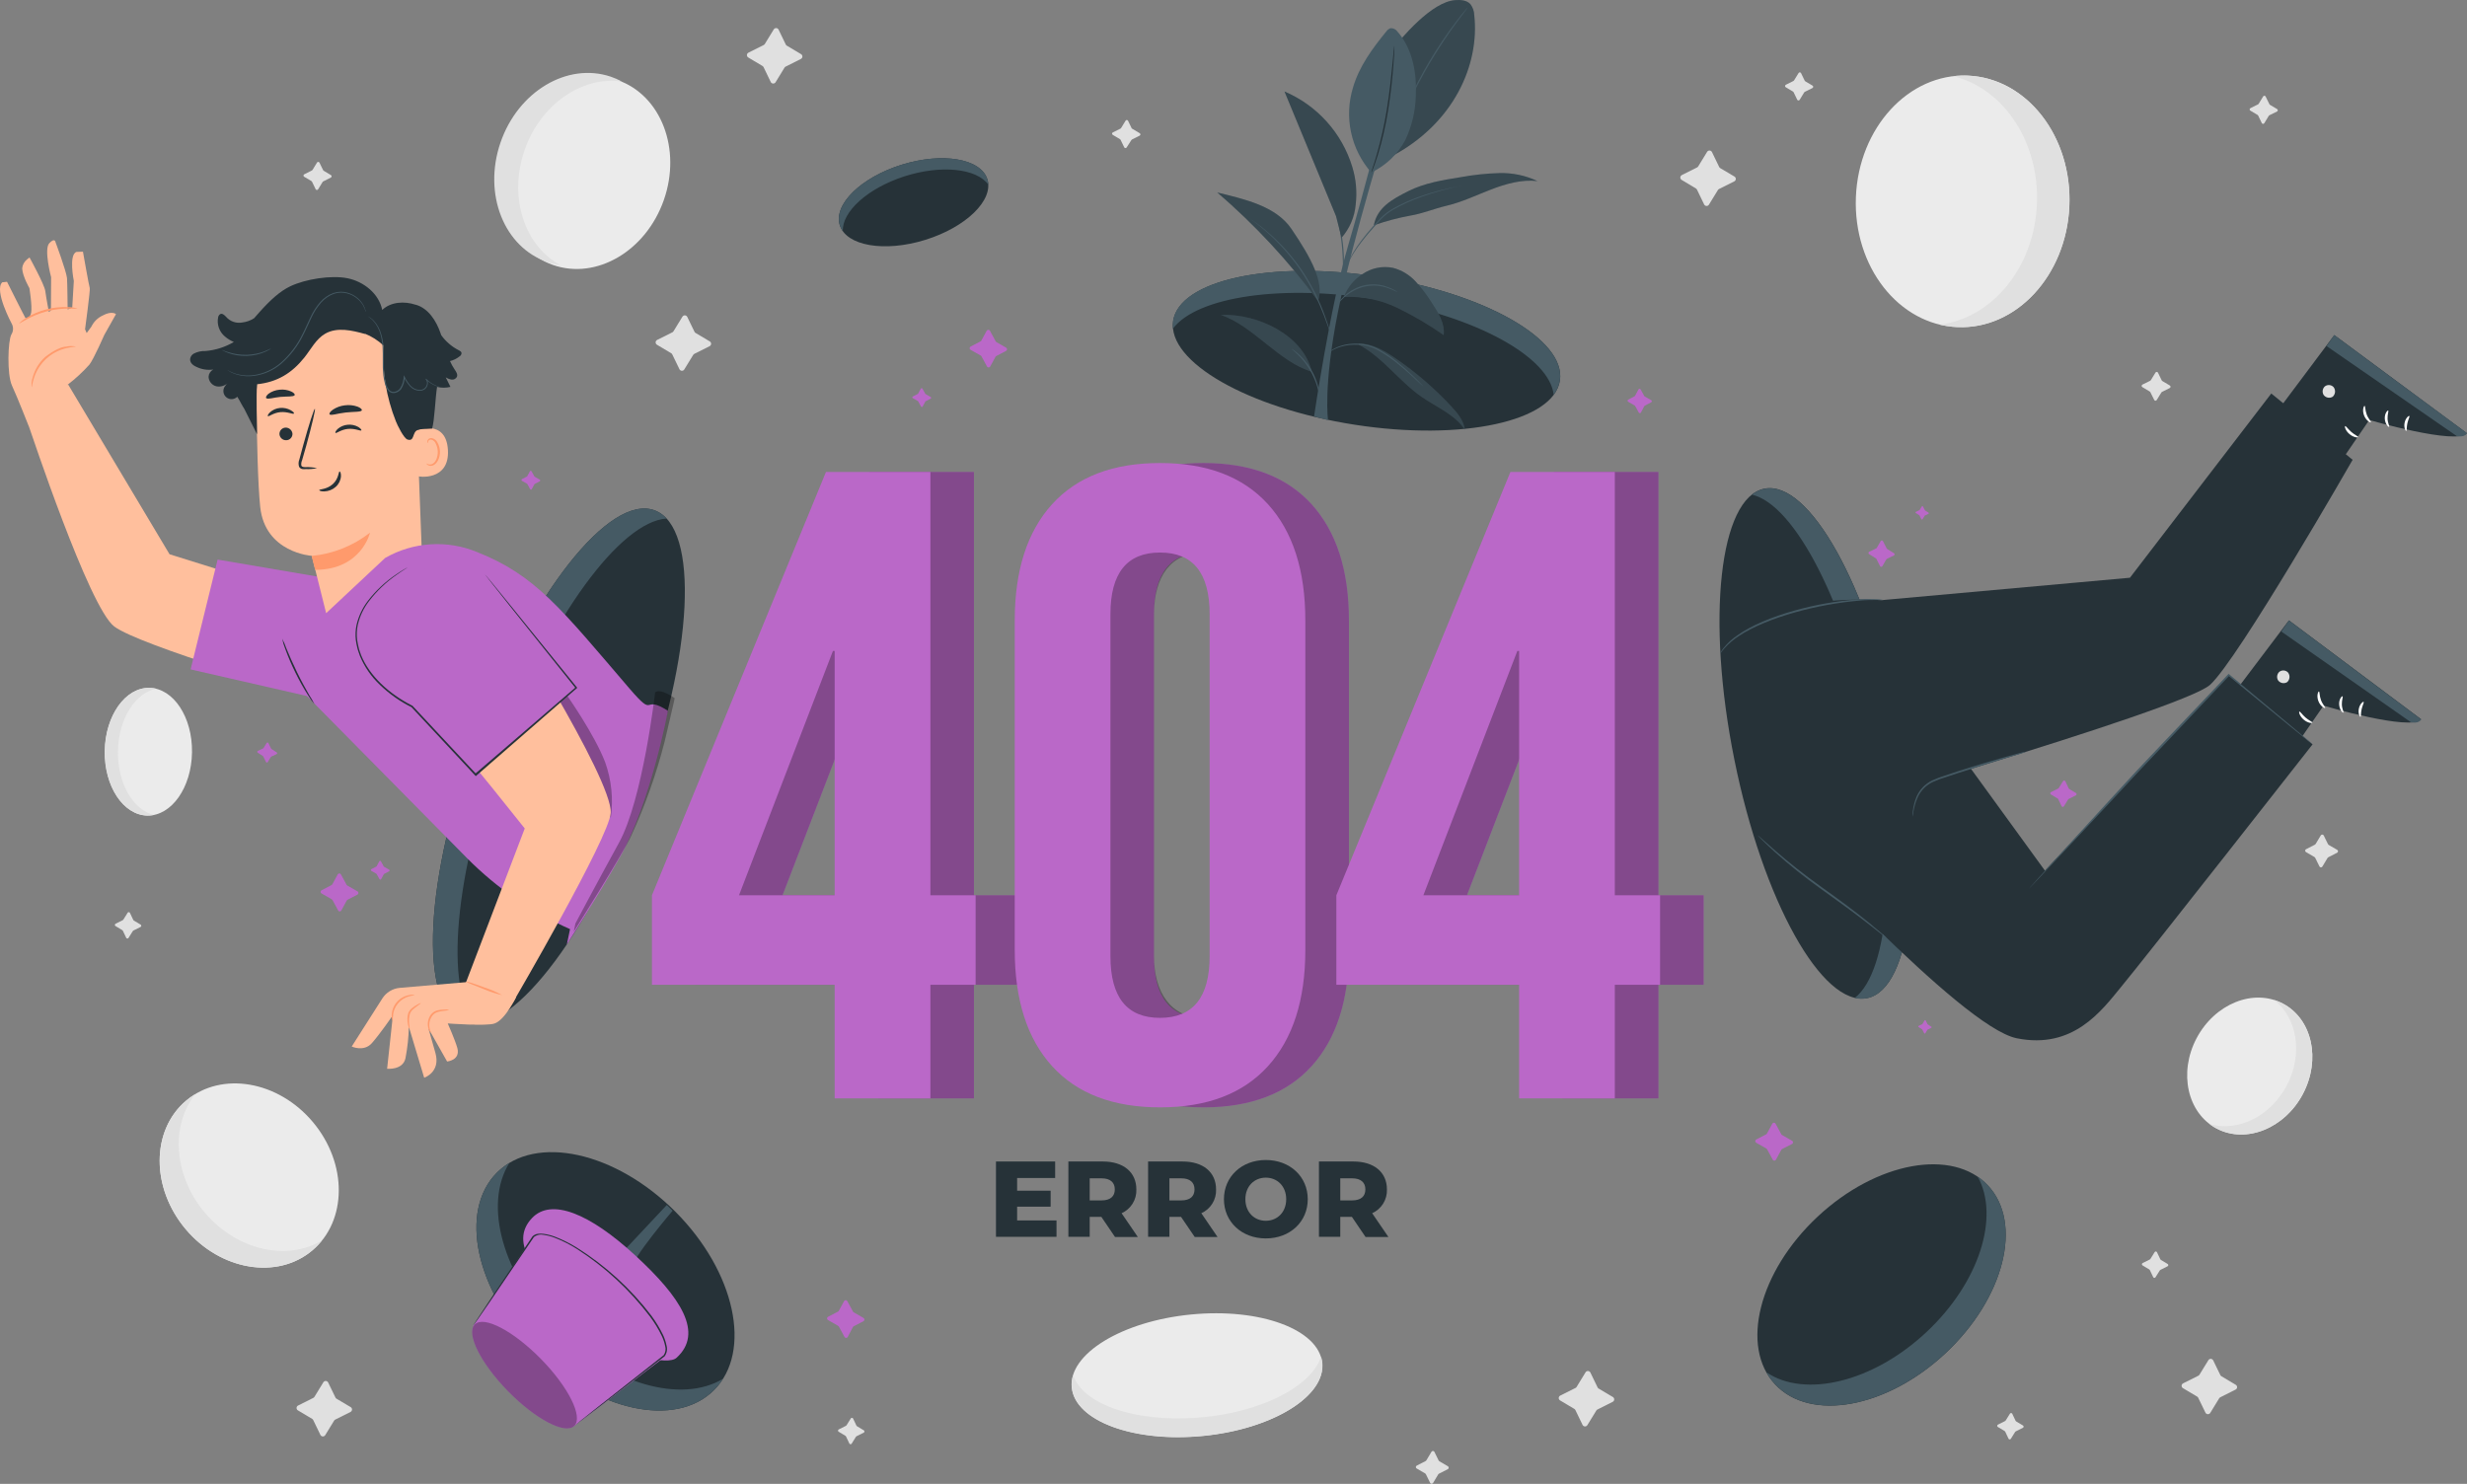 <svg width="27534" height="16563" viewBox="0 0 27534 16563" fill="none" xmlns="http://www.w3.org/2000/svg">
<rect x="0" y="0" width="27534" height="16563" fill="#808080" stroke="none"/>
<path d="M23096 2295.32C23127 1520.11 22618.8 870.347 21960.9 844.038C21303 817.728 20744.5 1424.83 20713.5 2200.05C20682.5 2975.26 21190.7 3625.02 21848.6 3651.33C22506.5 3677.64 23065 3070.53 23096 2295.32Z" fill="#EBEBEB"/>
<path d="M22733.6 2286.75C22699.8 2992.74 22228.8 3554.5 21647.7 3623.2C21709.9 3638.34 21773.5 3647.49 21837.5 3650.53C22495.3 3684.31 23058.5 3083.46 23095.7 2308.39C23132.9 1533.32 22630 878.187 21972.2 844.406C21914.8 841.536 21857.3 843.44 21800.3 850.099C22361.6 986.363 22767 1587.97 22733.6 2286.75Z" fill="#E0E0E0"/>
<path d="M13425.4 16028.6C14197.3 15953.1 14793.4 15588.3 14756.8 15213.8C14720.1 14839.3 14064.6 14596.9 13292.7 14672.5C12520.7 14748 11924.7 15112.9 11961.3 15487.4C11998 15861.9 12653.5 16104.2 13425.4 16028.6Z" fill="#EBEBEB"/>
<path d="M13372 15823.9C12667.6 15879.7 12081.5 15672.1 11977.5 15348.3C11966.4 15384.1 11961 15421.3 11961.6 15458.8C11968 15836.1 12599.2 16092.7 13372 16031.5C14144.8 15970.4 14766.6 15615.9 14760.1 15238.6C14759.5 15205.6 14754 15172.9 14743.8 15141.5C14641.7 15475.9 14068.2 15770 13372 15823.9Z" fill="#E0E0E0"/>
<path d="M3483.61 13959.4C3876.52 13630.3 3880.78 12988.3 3493.11 12525.5C3105.45 12062.7 2472.66 11954.3 2079.75 12283.4C1686.83 12612.5 1682.57 13254.5 2070.24 13717.3C2457.9 14180.2 3090.69 14288.6 3483.61 13959.4Z" fill="#EBEBEB"/>
<path d="M2288.76 13538.9C2645.55 13956.5 3202.75 14080.2 3593.32 13846C3562.14 13884.8 3527.45 13920.6 3489.7 13953C3100.65 14286.3 2467.91 14184.2 2076.58 13725.3C1685.25 13266.4 1683.35 12622.7 2072.41 12289.4C2106.46 12260.3 2142.9 12234.2 2181.34 12211.2C1900.84 12559.7 1936.9 13124.5 2288.76 13538.9Z" fill="#E0E0E0"/>
<path d="M2143.07 8397.76C2148.84 8004.12 1935.34 7681.82 1666.21 7677.87C1397.08 7673.93 1174.22 7989.83 1168.45 8383.47C1162.68 8777.11 1376.18 9099.42 1645.31 9103.36C1914.44 9107.31 2137.3 8791.4 2143.07 8397.76Z" fill="#EBEBEB"/>
<path d="M1316.69 8379.14C1308.72 8737.83 1483.7 9040.34 1718.27 9096.9C1693.32 9102.08 1667.84 9104.38 1642.36 9103.73C1373.25 9095.76 1161.83 8770.09 1170.56 8376.49C1179.29 7982.88 1403.99 7670.12 1673.11 7678.09C1696.66 7678.74 1720.07 7681.92 1742.94 7687.58C1507.99 7735.02 1324.29 8024.25 1316.69 8379.14Z" fill="#E0E0E0"/>
<path d="M24516.4 11587.6C24312.6 11972.5 24412.4 12424.5 24740 12596.5C25067.6 12768.4 25499.1 12596.5 25702.2 12211.2C25905.3 11826 25806.2 11374.3 25479 11202C25151.8 11029.6 24721 11202.3 24516.4 11587.6Z" fill="#EBEBEB"/>
<path d="M25521.5 12118.2C25707.5 11767.1 25640.7 11359.1 25379.6 11161C25413.9 11171.6 25447.2 11185.3 25479 11202C25806.2 11374.3 25906.4 11826 25702.2 12211.2C25498 12596.5 25067.2 12768.8 24740 12597.6C24711.4 12582.7 24684 12565.3 24658.4 12545.6C24968.9 12639.8 25337.4 12465.5 25521.5 12118.2Z" fill="#E0E0E0"/>
<path d="M7408.84 2233.23C7608.67 1663.54 7378.6 1064.18 6894.96 894.521C6411.31 724.866 5857.23 1049.16 5657.4 1618.86C5457.56 2188.55 5687.63 2787.91 6171.27 2957.57C6654.92 3127.22 7209 2802.93 7408.84 2233.23Z" fill="#EBEBEB"/>
<path d="M5852.87 1681.35C5674.85 2201.73 5852.87 2744.13 6255.21 2959.34C6206.06 2952.38 6157.66 2940.94 6110.59 2925.18C5625.13 2760.83 5389.42 2166.05 5585.28 1593.29C5781.13 1020.52 6332.26 692.201 6817.72 856.173C6860.06 870.738 6901.19 888.633 6940.7 909.692C6494.71 847.064 6028.99 1165.9 5852.87 1681.35Z" fill="#E0E0E0"/>
<path d="M19198.7 1876.06L19358.5 1970.95C19363.2 1973.87 19367 1977.99 19369.6 1982.89C19372.1 1987.79 19373.3 1993.29 19373 1998.8C19372.7 2004.32 19370.9 2009.65 19367.8 2014.23C19364.7 2018.82 19360.5 2022.48 19355.5 2024.85L19186.2 2109.5C19180.9 2112.16 19176.4 2116.23 19173.3 2121.26L19074.2 2282.96C19071.6 2287.79 19067.7 2291.81 19062.9 2294.62C19058.2 2297.42 19052.8 2298.9 19047.3 2298.9C19041.8 2298.9 19036.4 2297.42 19031.6 2294.62C19026.9 2291.81 19023 2287.79 19020.3 2282.96L18939.5 2115.95C18936.9 2110.67 18932.8 2106.31 18927.7 2103.42L18768.3 2007.77C18763.6 2004.86 18759.8 2000.74 18757.2 1995.83C18754.7 1990.93 18753.5 1985.44 18753.8 1979.92C18754.1 1974.41 18755.9 1969.08 18759 1964.49C18762.1 1959.91 18766.4 1956.24 18771.3 1953.87L18940.6 1869.23C18945.9 1866.57 18950.4 1862.5 18953.5 1857.46L19052.2 1696.15C19054.9 1691.33 19058.9 1687.32 19063.6 1684.53C19068.4 1681.74 19073.8 1680.26 19079.4 1680.26C19084.9 1680.26 19090.3 1681.74 19095.1 1684.53C19099.9 1687.32 19103.8 1691.33 19106.5 1696.15L19187.4 1863.16C19189.9 1868.43 19193.8 1872.9 19198.7 1876.06Z" fill="#E0E0E0"/>
<path d="M3754.64 15611.7L3914.43 15706.6C3919.13 15709.6 3922.95 15713.7 3925.49 15718.6C3928.04 15723.5 3929.22 15729 3928.91 15734.5C3928.6 15740 3926.81 15745.3 3923.73 15749.9C3920.65 15754.5 3916.39 15758.2 3911.4 15760.5L3742.11 15845.2C3736.81 15847.8 3732.34 15851.9 3729.2 15856.9L3630.14 16018.6C3627.32 16023.4 3623.28 16027.3 3618.44 16029.9C3613.6 16032.6 3608.14 16033.9 3602.63 16033.7C3597.12 16033.5 3591.76 16031.8 3587.12 16028.8C3582.47 16025.8 3578.72 16021.7 3576.24 16016.7L3495.39 15849.7C3492.72 15844.5 3488.65 15840.2 3483.63 15837.2L3324.21 15742.3C3319.52 15739.4 3315.69 15735.3 3313.15 15730.4C3310.6 15725.5 3309.42 15720 3309.73 15714.5C3310.04 15709 3311.83 15703.6 3314.91 15699C3317.99 15694.5 3322.26 15690.8 3327.25 15688.4L3496.53 15603.4C3501.92 15600.9 3506.42 15596.8 3509.44 15591.6L3608.12 15430.3C3610.78 15425.5 3614.68 15421.5 3619.42 15418.7C3624.16 15415.8 3629.56 15414.4 3635.07 15414.4C3640.58 15414.4 3645.99 15415.8 3650.73 15418.7C3655.47 15421.5 3659.37 15425.5 3662.02 15430.3L3743.25 15597.7C3745.51 15603.4 3749.49 15608.3 3754.64 15611.7Z" fill="#E0E0E0"/>
<path d="M17841.8 15499L18001.6 15593.9C18006.3 15596.8 18010.1 15600.9 18012.7 15605.8C18015.2 15610.7 18016.4 15616.2 18016.1 15621.8C18015.8 15627.3 18014 15632.6 18010.9 15637.2C18007.8 15641.8 18003.5 15645.4 17998.6 15647.8L17829.3 15732.8C17823.9 15735.4 17819.4 15739.5 17816.4 15744.6L17717.3 15905.9C17714.6 15910.7 17710.7 15914.8 17706 15917.6C17701.3 15920.4 17695.9 15921.9 17690.3 15921.9C17684.8 15921.9 17679.4 15920.4 17674.7 15917.6C17670 15914.8 17666 15910.7 17663.4 15905.9L17582.6 15738.5C17579.9 15733.3 17575.8 15729 17570.8 15726L17411.4 15631.1C17406.7 15628.2 17402.9 15624.1 17400.3 15619.2C17397.8 15614.3 17396.6 15608.8 17396.9 15603.3C17397.2 15597.7 17399 15592.4 17402.1 15587.8C17405.2 15583.2 17409.4 15579.6 17414.4 15577.2L17583.7 15492.6C17589 15489.9 17593.5 15485.8 17596.6 15480.8L17695.3 15319.1C17698 15314.3 17701.9 15310.3 17706.7 15307.5C17711.5 15304.7 17716.9 15303.2 17722.4 15303.2C17727.9 15303.2 17733.4 15304.7 17738.1 15307.5C17742.9 15310.3 17746.9 15314.3 17749.6 15319.1L17830.4 15486.1C17832.9 15491.4 17836.8 15495.9 17841.8 15499Z" fill="#E0E0E0"/>
<path d="M24793.9 15362L24953.3 15457.3C24958 15460.1 24961.9 15464.1 24964.5 15469C24967.1 15473.9 24968.3 15479.3 24968 15484.8C24967.8 15490.3 24966 15495.6 24962.9 15500.2C24959.9 15504.8 24955.6 15508.4 24950.7 15510.8L24781 15596.2C24775.7 15598.8 24771.2 15602.9 24768.1 15607.9L24669.4 15769.3C24666.8 15774.1 24662.8 15778.1 24658.1 15780.9C24653.4 15783.7 24648 15785.2 24642.5 15785.2C24636.9 15785.2 24631.5 15783.7 24626.8 15780.9C24622.1 15778.1 24618.2 15774.1 24615.5 15769.3L24534.3 15602.3C24531.9 15596.9 24527.9 15592.4 24522.9 15589.3L24363.5 15494.5C24358.8 15491.6 24354.9 15487.5 24352.3 15482.6C24349.8 15477.7 24348.5 15472.2 24348.8 15466.7C24349.1 15461.2 24350.8 15455.9 24353.9 15451.3C24356.9 15446.7 24361.2 15443 24366.1 15440.6L24535.4 15355.9C24540.7 15353.3 24545.2 15349.2 24548.3 15344.1L24647.4 15182.5C24650.2 15177.7 24654.2 15173.8 24659.1 15171.2C24663.9 15168.5 24669.4 15167.2 24674.9 15167.4C24680.4 15167.6 24685.8 15169.3 24690.4 15172.3C24695.1 15175.3 24698.8 15179.4 24701.3 15184.4L24782.5 15351.4C24785.2 15355.9 24789.2 15359.6 24793.9 15362Z" fill="#E0E0E0"/>
<path d="M7762.46 3715.81L7921.88 3810.7C7926.58 3813.59 7930.43 3817.68 7933.01 3822.56C7935.59 3827.44 7936.8 3832.93 7936.53 3838.44C7936.26 3843.95 7934.51 3849.29 7931.46 3853.9C7928.42 3858.5 7924.19 3862.2 7919.22 3864.6L7749.55 3949.63C7744.24 3952.27 7739.77 3956.34 7736.65 3961.39L7637.96 4122.71C7635.31 4127.53 7631.41 4131.56 7626.67 4134.37C7621.93 4137.17 7616.52 4138.65 7611.01 4138.65C7605.5 4138.65 7600.1 4137.17 7595.35 4134.37C7590.61 4131.56 7586.71 4127.53 7584.06 4122.71L7502.84 3955.32C7500.32 3950.14 7496.37 3945.79 7491.45 3942.79L7332.03 3847.9C7327.32 3845.02 7323.48 3840.92 7320.9 3836.04C7318.32 3831.16 7317.1 3825.68 7317.37 3820.16C7317.65 3814.65 7319.4 3809.31 7322.44 3804.71C7325.49 3800.11 7329.72 3796.41 7334.69 3794L7504.35 3709.36C7509.47 3706.58 7513.79 3702.53 7516.88 3697.59L7615.95 3535.9C7618.6 3531.07 7622.5 3527.04 7627.24 3524.24C7631.98 3521.43 7637.39 3519.95 7642.89 3519.95C7648.4 3519.95 7653.81 3521.43 7658.55 3524.24C7663.29 3527.04 7667.19 3531.07 7669.84 3535.9L7751.07 3702.91C7753.42 3708.3 7757.41 3712.81 7762.46 3715.81Z" fill="#E0E0E0"/>
<path d="M8781.59 509.63L8941.01 604.521C8945.7 607.435 8949.52 611.558 8952.07 616.459C8954.62 621.36 8955.8 626.857 8955.49 632.372C8955.18 637.887 8953.39 643.216 8950.3 647.8C8947.22 652.383 8942.96 656.052 8937.97 658.42L8768.68 743.442C8763.3 745.977 8758.8 750.078 8755.78 755.209L8657.09 916.524C8654.39 921.343 8650.45 925.354 8645.68 928.146C8640.91 930.938 8635.48 932.41 8629.95 932.41C8624.43 932.41 8619 930.938 8614.23 928.146C8609.46 925.354 8605.52 921.343 8602.81 916.524L8521.97 749.136C8519.34 744.032 8515.41 739.711 8510.58 736.61L8350.78 641.339C8346.09 638.426 8342.27 634.302 8339.72 629.401C8337.17 624.501 8335.99 619.004 8336.3 613.489C8336.61 607.974 8338.4 602.644 8341.49 598.061C8344.57 593.477 8348.83 589.809 8353.82 587.441L8523.11 502.798C8528.41 500.137 8532.87 496.066 8536.01 491.032L8635.08 329.337C8637.73 324.509 8641.63 320.481 8646.37 317.676C8651.11 314.871 8656.52 313.391 8662.03 313.391C8667.54 313.391 8672.94 314.871 8677.68 317.676C8682.42 320.481 8686.32 324.509 8688.98 329.337L8769.82 496.346C8772.25 501.9 8776.37 506.549 8781.59 509.63Z" fill="#E0E0E0"/>
<path d="M3612.68 1906.05L3693.15 1954.25C3695.6 1955.59 3697.65 1957.57 3699.08 1959.97C3700.51 1962.38 3701.26 1965.12 3701.26 1967.92C3701.26 1970.71 3700.51 1973.46 3699.08 1975.86C3697.65 1978.27 3695.6 1980.24 3693.15 1981.58L3607.37 2024.85C3604.72 2026.11 3602.49 2028.08 3600.91 2030.55L3550.81 2112.53C3549.42 2114.98 3547.4 2117.01 3544.97 2118.43C3542.54 2119.84 3539.77 2120.59 3536.96 2120.59C3534.14 2120.59 3531.38 2119.84 3528.94 2118.43C3526.51 2117.01 3524.49 2114.98 3523.1 2112.53L3482.11 2027.89C3480.86 2025.24 3478.88 2023.01 3476.42 2021.44L3395.19 1973.23C3392.73 1971.89 3390.68 1969.92 3389.26 1967.51C3387.83 1965.11 3387.07 1962.36 3387.07 1959.57C3387.07 1956.77 3387.83 1954.02 3389.26 1951.62C3390.68 1949.22 3392.73 1947.24 3395.19 1945.9L3481.35 1902.63C3483.99 1901.38 3486.23 1899.41 3487.8 1896.94L3537.91 1814.95C3539.24 1812.5 3541.22 1810.45 3543.62 1809.02C3546.03 1807.59 3548.77 1806.84 3551.57 1806.84C3554.37 1806.84 3557.11 1807.59 3559.52 1809.02C3561.92 1810.45 3563.9 1812.5 3565.23 1814.95L3606.61 1899.6C3607.83 1902.38 3609.98 1904.66 3612.68 1906.05Z" fill="#E0E0E0"/>
<path d="M12639.1 1438.42L12720 1486.63C12722.4 1487.97 12724.5 1489.94 12725.9 1492.35C12727.3 1494.75 12728.1 1497.5 12728.1 1500.29C12728.1 1503.09 12727.3 1505.84 12725.9 1508.24C12724.5 1510.64 12722.4 1512.62 12720 1513.96L12634.2 1556.85C12631.4 1558.12 12629.2 1560.25 12627.7 1562.92L12575 1644.91C12573.6 1647.36 12571.6 1649.41 12569.2 1650.84C12566.8 1652.27 12564.1 1653.02 12561.3 1653.02C12558.5 1653.02 12555.8 1652.27 12553.3 1650.84C12550.9 1649.41 12549 1647.36 12547.6 1644.91L12506.6 1560.27C12505.4 1557.62 12503.4 1555.39 12500.9 1553.81L12419.7 1505.61C12417.3 1504.27 12415.2 1502.29 12413.8 1499.89C12412.4 1497.48 12411.6 1494.74 12411.6 1491.94C12411.6 1489.15 12412.4 1486.4 12413.8 1484C12415.2 1481.59 12417.3 1479.62 12419.7 1478.28L12505.9 1435.39C12508.5 1433.98 12510.8 1431.88 12512.3 1429.32L12562.4 1347.33C12563.8 1344.87 12565.7 1342.82 12568.1 1341.4C12570.6 1339.97 12573.3 1339.21 12576.1 1339.21C12578.9 1339.21 12581.6 1339.97 12584 1341.4C12586.4 1342.82 12588.4 1344.87 12589.8 1347.33L12630.8 1432.35C12632.8 1435.21 12635.7 1437.33 12639.1 1438.42Z" fill="#E0E0E0"/>
<path d="M20147.6 907.035L20228.9 955.24C20231.3 956.578 20233.4 958.553 20234.8 960.958C20236.2 963.363 20237 966.107 20237 968.904C20237 971.701 20236.2 974.446 20234.8 976.85C20233.4 979.255 20231.3 981.23 20228.9 982.568L20142.7 1025.46C20140.1 1026.87 20137.8 1028.96 20136.3 1031.53L20086.2 1113.52C20084.8 1115.97 20082.8 1118.02 20080.4 1119.45C20078 1120.88 20075.3 1121.63 20072.5 1121.63C20069.7 1121.63 20067 1120.88 20064.5 1119.45C20062.1 1118.02 20060.2 1115.97 20058.8 1113.52L20017.8 1028.5C20016.4 1025.84 20014.3 1023.61 20011.8 1022.04L19930.9 973.838C19928.5 972.5 19926.4 970.525 19925 968.12C19923.6 965.716 19922.8 962.971 19922.8 960.174C19922.8 957.377 19923.6 954.633 19925 952.228C19926.4 949.823 19928.5 947.848 19930.9 946.51L20016.7 903.619C20019.4 902.344 20021.7 900.213 20023.1 897.546L20073.6 815.56C20075 813.104 20076.9 811.055 20079.3 809.627C20081.8 808.199 20084.5 807.445 20087.3 807.445C20090.1 807.445 20092.8 808.199 20095.2 809.627C20097.6 811.055 20099.6 813.104 20101 815.56L20142 900.203C20143.1 902.986 20145.1 905.36 20147.6 907.035Z" fill="#E0E0E0"/>
<path d="M25333.3 1168.93L25414.1 1217.14C25416.6 1218.48 25418.6 1220.45 25420 1222.86C25421.5 1225.26 25422.2 1228.01 25422.2 1230.8C25422.2 1233.6 25421.5 1236.35 25420 1238.75C25418.6 1241.15 25416.6 1243.13 25414.1 1244.47L25328.3 1286.6C25325.7 1288.01 25323.4 1290.1 25321.9 1292.67L25271.8 1374.66C25270.4 1377.1 25268.4 1379.14 25265.9 1380.55C25263.5 1381.97 25260.7 1382.71 25257.9 1382.71C25255.1 1382.71 25252.3 1381.97 25249.9 1380.55C25247.5 1379.14 25245.5 1377.1 25244.1 1374.66L25203.1 1289.64C25201.8 1286.99 25199.8 1284.76 25197.4 1283.18L25116.1 1234.98C25113.7 1233.64 25111.6 1231.67 25110.2 1229.26C25108.8 1226.86 25108 1224.11 25108 1221.31C25108 1218.52 25108.8 1215.77 25110.2 1213.37C25111.6 1210.96 25113.7 1208.99 25116.1 1207.65L25202.3 1164.76C25205.1 1163.48 25207.3 1161.35 25208.8 1158.69L25258.9 1076.7C25260.2 1074.24 25262.2 1072.2 25264.6 1070.77C25267 1069.34 25269.7 1068.59 25272.5 1068.59C25275.3 1068.59 25278.1 1069.34 25280.5 1070.77C25282.9 1072.2 25284.9 1074.24 25286.2 1076.7L25328.3 1162.48C25329.3 1165.1 25331 1167.35 25333.3 1168.93Z" fill="#E0E0E0"/>
<path d="M16064.7 16310.9L16159.6 16366.3C16162.4 16367.9 16164.8 16370.3 16166.4 16373.1C16168 16376 16168.9 16379.2 16168.9 16382.4C16168.9 16385.7 16168 16388.9 16166.4 16391.8C16164.8 16394.6 16162.4 16397 16159.6 16398.6L16059.7 16449.4C16056.6 16451.1 16054 16453.6 16052.1 16456.7L15994.5 16552.7C15992.8 16555.5 15990.5 16557.9 15987.6 16559.5C15984.8 16561.2 15981.6 16562 15978.3 16562C15975 16562 15971.8 16561.2 15969 16559.5C15966.2 16557.9 15963.8 16555.5 15962.2 16552.7L15913.6 16454C15911.9 16451.1 15909.6 16448.6 15906.8 16446.8L15811.5 16391.4C15808.7 16389.8 15806.3 16387.5 15804.6 16384.7C15803 16381.9 15802.1 16378.7 15802.1 16375.4C15802.1 16372.2 15803 16369 15804.6 16366.2C15806.3 16363.4 15808.7 16361.1 15811.5 16359.5L15911.3 16308.2C15914.4 16306.7 15917.1 16304.4 15918.9 16301.4L15976.6 16205C15978.2 16202.2 15980.6 16199.8 15983.4 16198.2C15986.3 16196.5 15989.5 16195.7 15992.7 16195.7C15996 16195.7 15999.2 16196.5 16002.1 16198.2C16004.9 16199.8 16007.2 16202.2 16008.9 16205L16057.5 16303.7C16059.1 16306.8 16061.6 16309.3 16064.7 16310.9Z" fill="#E0E0E0"/>
<path d="M25989.9 9430.54L26085.2 9485.95C26088 9487.53 26090.4 9489.84 26092 9492.64C26093.7 9495.45 26094.6 9498.64 26094.6 9501.9C26094.6 9505.15 26093.7 9508.35 26092 9511.15C26090.4 9513.95 26088 9516.26 26085.2 9517.84L25985.3 9569.08C25982.1 9570.65 25979.5 9573.17 25977.8 9576.29L25920.1 9672.32C25918.4 9675.16 25916.1 9677.52 25913.3 9679.16C25910.4 9680.8 25907.2 9681.66 25903.9 9681.66C25900.7 9681.66 25897.4 9680.8 25894.6 9679.16C25891.8 9677.52 25889.4 9675.16 25887.8 9672.32L25839.2 9573.63C25837.6 9570.54 25835.1 9568.02 25832 9566.42L25737.1 9511.01C25734.3 9509.43 25731.9 9507.12 25730.2 9504.32C25728.6 9501.51 25727.7 9498.32 25727.7 9495.06C25727.7 9491.81 25728.6 9488.61 25730.2 9485.81C25731.9 9483.01 25734.3 9480.7 25737.1 9479.12L25836.9 9427.88C25840.1 9426.2 25842.7 9423.71 25844.5 9420.67L25902.2 9324.64C25903.9 9321.8 25906.2 9319.44 25909 9317.8C25911.9 9316.16 25915.1 9315.3 25918.4 9315.3C25921.6 9315.3 25924.8 9316.16 25927.7 9317.8C25930.5 9319.44 25932.9 9321.8 25934.5 9324.64L25983.1 9423.33C25984.6 9426.33 25987 9428.83 25989.9 9430.54Z" fill="#E0E0E0"/>
<path d="M1493.57 10275.4L1569.48 10320.6C1571.77 10321.9 1573.68 10323.8 1575.01 10326C1576.33 10328.3 1577.03 10330.9 1577.03 10333.5C1577.03 10336.1 1576.33 10338.7 1575.01 10341C1573.68 10343.3 1571.77 10345.1 1569.48 10346.4L1488.26 10387C1485.8 10388.4 1483.72 10390.4 1482.18 10392.7L1434.74 10468.6C1433.45 10470.9 1431.58 10472.8 1429.31 10474.2C1427.04 10475.5 1424.46 10476.2 1421.83 10476.2C1419.2 10476.2 1416.62 10475.5 1414.36 10474.2C1412.09 10472.8 1410.21 10470.9 1408.93 10468.6L1370.97 10388.6C1369.59 10386.1 1367.64 10384 1365.28 10382.5L1289.36 10336.9C1287.07 10335.6 1285.17 10333.8 1283.84 10331.5C1282.51 10329.2 1281.81 10326.7 1281.81 10324C1281.81 10321.4 1282.51 10318.8 1283.84 10316.6C1285.17 10314.3 1287.07 10312.4 1289.36 10311.1L1370.59 10270.5C1373.21 10269.4 1375.35 10267.4 1376.66 10264.8L1424.11 10188.9C1425.31 10186.5 1427.15 10184.5 1429.43 10183.1C1431.71 10181.7 1434.33 10180.9 1437.01 10180.9C1439.69 10180.9 1442.32 10181.7 1444.6 10183.1C1446.88 10184.5 1448.72 10186.5 1449.92 10188.9L1487.88 10269C1489.32 10271.5 1491.26 10273.7 1493.57 10275.4Z" fill="#E0E0E0"/>
<path d="M9564.63 15919.6L9640.54 15965.1C9642.83 15966.4 9644.74 15968.3 9646.07 15970.5C9647.4 15972.8 9648.09 15975.4 9648.09 15978C9648.09 15980.7 9647.4 15983.2 9646.07 15985.5C9644.74 15987.8 9642.83 15989.6 9640.54 15990.9L9559.32 16031.5C9556.79 16032.8 9554.68 16034.8 9553.24 16037.2L9505.8 16113.1C9504.51 16115.4 9502.64 16117.3 9500.37 16118.7C9498.1 16120 9495.52 16120.7 9492.89 16120.7C9490.26 16120.7 9487.68 16120 9485.42 16118.7C9483.15 16117.3 9481.27 16115.4 9479.99 16113.1L9442.03 16033.1C9440.65 16030.6 9438.7 16028.5 9436.34 16027L9360.42 15981.4C9358.13 15980.2 9356.23 15978.3 9354.9 15976C9353.57 15973.7 9352.87 15971.2 9352.87 15968.5C9352.87 15965.9 9353.57 15963.3 9354.9 15961.1C9356.23 15958.8 9358.13 15956.9 9360.42 15955.6L9441.65 15915C9444.27 15913.9 9446.41 15911.9 9447.72 15909.3L9495.17 15833.4C9496.46 15831.1 9498.33 15829.2 9500.6 15827.9C9502.87 15826.6 9505.45 15825.9 9508.08 15825.9C9510.7 15825.9 9513.28 15826.6 9515.55 15827.9C9517.82 15829.2 9519.69 15831.1 9520.98 15833.4L9558.94 15913.5C9560.21 15916 9562.19 15918.1 9564.63 15919.6Z" fill="#E0E0E0"/>
<path d="M24116.8 14062.7L24192.7 14108.3C24195 14109.6 24196.9 14111.4 24198.2 14113.7C24199.5 14116 24200.2 14118.6 24200.2 14121.2C24200.2 14123.8 24199.5 14126.4 24198.2 14128.7C24196.9 14130.9 24195 14132.8 24192.7 14134.1L24111.4 14174.7C24108.9 14176 24106.8 14178 24105.4 14180.4L24057.9 14256.3C24056.6 14258.6 24054.8 14260.5 24052.5 14261.8C24050.2 14263.2 24047.6 14263.9 24045 14263.9C24042.4 14263.9 24039.8 14263.2 24037.5 14261.8C24035.3 14260.5 24033.4 14258.6 24032.1 14256.3L23994.2 14176.2C23993 14173.7 23991.2 14171.6 23988.8 14170.2L23912.9 14124.6C23910.6 14123.3 23908.7 14121.4 23907.4 14119.2C23906.1 14116.9 23905.4 14114.3 23905.4 14111.7C23905.4 14109.1 23906.1 14106.5 23907.4 14104.2C23908.7 14102 23910.6 14100.1 23912.9 14098.8L23994.2 14058.2C23996.8 14057 23998.9 14055 24000.2 14052.5L24047.7 13976.6C24049 13974.3 24050.8 13972.4 24053.1 13971.1C24055.4 13969.7 24058 13969 24060.6 13969C24063.2 13969 24065.8 13969.7 24068.1 13971.1C24070.3 13972.4 24072.2 13974.3 24073.5 13976.6L24111.4 14056.3C24112.6 14058.9 24114.4 14061.1 24116.8 14062.7Z" fill="#E0E0E0"/>
<path d="M22502.1 15865.7L22578 15911.2C22580.3 15912.5 22582.2 15914.4 22583.5 15916.6C22584.9 15918.9 22585.6 15921.5 22585.6 15924.1C22585.6 15926.8 22584.9 15929.3 22583.5 15931.6C22582.2 15933.9 22580.3 15935.7 22578 15937L22496.8 15977.6C22494.2 15978.8 22492 15980.8 22490.7 15983.3L22443.3 16059.3C22442 16061.5 22440.1 16063.4 22437.8 16064.8C22435.6 16066.1 22433 16066.8 22430.4 16066.8C22427.7 16066.8 22425.1 16066.1 22422.9 16064.8C22420.6 16063.4 22418.7 16061.5 22417.4 16059.3L22379.5 15979.2C22378.1 15976.8 22376.1 15974.9 22373.8 15973.5L22297.9 15927.9C22295.6 15926.6 22293.7 15924.8 22292.4 15922.5C22291 15920.2 22290.3 15917.6 22290.3 15915C22290.3 15912.4 22291 15909.8 22292.4 15907.5C22293.7 15905.3 22295.6 15903.4 22297.9 15902.1L22379.1 15861.5C22381.6 15860.1 22383.6 15858.2 22385.2 15855.8L22432.6 15779.9C22433.9 15777.6 22435.8 15775.7 22438.1 15774.4C22440.3 15773 22442.9 15772.3 22445.5 15772.3C22448.2 15772.3 22450.7 15773 22453 15774.4C22455.3 15775.7 22457.2 15777.6 22458.4 15779.9L22496.4 15860C22497.8 15862.3 22499.8 15864.2 22502.1 15865.7Z" fill="#E0E0E0"/>
<path d="M24134.6 4253.65L24217.3 4303C24219.8 4304.39 24221.8 4306.41 24223.2 4308.84C24224.6 4311.27 24225.4 4314.04 24225.4 4316.85C24225.4 4319.67 24224.6 4322.43 24223.2 4324.86C24221.8 4327.3 24219.8 4329.31 24217.3 4330.71L24129.3 4374.74C24126.6 4376.14 24124.4 4378.24 24122.8 4380.81L24071.2 4464.69C24069.8 4467.14 24067.8 4469.17 24065.4 4470.59C24062.9 4472 24060.2 4472.75 24057.4 4472.75C24054.5 4472.75 24051.8 4472 24049.3 4470.59C24046.9 4469.17 24044.9 4467.14 24043.5 4464.69L23999.8 4377.01C23998.6 4374.26 23996.4 4372 23993.8 4370.56L23911 4321.22C23908.5 4319.85 23906.4 4317.83 23904.9 4315.35C23903.4 4312.88 23902.6 4310.05 23902.6 4307.17C23902.6 4304.29 23903.4 4301.46 23904.9 4298.99C23906.4 4296.52 23908.5 4294.49 23911 4293.13L23999.1 4249.48C24001.8 4247.94 24004 4245.71 24005.5 4243.03L24056.8 4159.52C24058.1 4156.98 24060.2 4154.86 24062.6 4153.38C24065.1 4151.91 24067.9 4151.12 24070.8 4151.12C24073.7 4151.12 24076.5 4151.91 24079 4153.38C24081.5 4154.86 24083.5 4156.98 24084.9 4159.52L24127 4246.06C24127.7 4247.79 24128.7 4249.35 24130 4250.66C24131.3 4251.97 24132.9 4252.99 24134.6 4253.65Z" fill="#E0E0E0"/>
<path d="M21485.6 5697.52L21523.6 5722.19C21524.8 5722.79 21525.8 5723.71 21526.5 5724.85C21527.2 5725.99 21527.6 5727.3 21527.6 5728.64C21527.6 5729.98 21527.2 5731.3 21526.5 5732.43C21525.8 5733.57 21524.8 5734.5 21523.6 5735.09L21483.3 5754.45C21482 5755.06 21480.9 5756.14 21480.3 5757.49L21457.5 5795.44C21456.9 5796.63 21455.9 5797.62 21454.7 5798.31C21453.6 5799 21452.2 5799.36 21450.9 5799.36C21449.5 5799.36 21448.2 5799 21447 5798.31C21445.9 5797.62 21444.9 5796.63 21444.2 5795.44L21423.4 5754.07C21422.7 5752.79 21421.6 5751.73 21420.3 5751.04L21382.4 5726.36C21381.2 5725.77 21380.2 5724.84 21379.5 5723.7C21378.8 5722.57 21378.4 5721.25 21378.4 5719.91C21378.4 5718.57 21378.8 5717.26 21379.5 5716.12C21380.2 5714.98 21381.2 5714.06 21382.4 5713.46L21423 5694.1C21424.3 5693.4 21425.3 5692.35 21426 5691.06L21448.8 5653.11C21449.4 5651.91 21450.3 5650.9 21451.5 5650.2C21452.6 5649.49 21453.9 5649.12 21455.2 5649.12C21456.6 5649.12 21457.9 5649.49 21459 5650.2C21460.2 5650.9 21461.1 5651.91 21461.7 5653.11L21483 5694.48C21483.5 5695.74 21484.4 5696.8 21485.6 5697.52Z" fill="#BA68C8"/>
<path d="M21516.7 11435L21554.7 11459.7C21555.9 11460.3 21556.9 11461.2 21557.6 11462.3C21558.3 11463.5 21558.7 11464.8 21558.7 11466.1C21558.7 11467.5 21558.3 11468.8 21557.6 11469.9C21556.9 11471.1 21555.9 11472 21554.7 11472.6L21514.5 11492C21513.1 11492.5 21512 11493.6 21511.4 11495L21488.6 11532.9C21488 11534.1 21487 11535.1 21485.9 11535.8C21484.7 11536.5 21483.4 11536.9 21482 11536.9C21480.6 11536.9 21479.3 11536.5 21478.1 11535.8C21477 11535.1 21476 11534.1 21475.4 11532.9L21454.5 11491.6C21453.7 11490.4 21452.6 11489.3 21451.4 11488.5L21413.5 11464.2C21412.3 11463.6 21411.3 11462.6 21410.6 11461.5C21409.9 11460.3 21409.6 11459 21409.6 11457.6C21409.6 11456.2 21409.9 11454.9 21410.6 11453.7C21411.3 11452.6 21412.3 11451.6 21413.5 11451L21454.1 11431.6C21455.3 11430.9 21456.3 11430 21457.1 11428.9L21479.5 11391C21480.2 11389.8 21481.2 11388.8 21482.3 11388.1C21483.5 11387.4 21484.8 11387.1 21486.2 11387.1C21487.5 11387.1 21488.9 11387.4 21490 11388.1C21491.2 11388.8 21492.2 11389.8 21492.8 11391L21513.7 11432.4C21514.5 11433.4 21515.6 11434.3 21516.7 11435Z" fill="#BA68C8"/>
<path d="M23093.1 8805.77L23169 8851.32C23171.3 8852.6 23173.2 8854.48 23174.5 8856.75C23175.8 8859.01 23176.5 8861.6 23176.5 8864.22C23176.5 8866.85 23175.8 8869.43 23174.5 8871.7C23173.2 8873.97 23171.3 8875.84 23169 8877.13L23088.9 8917.74C23086.2 8919 23084 8920.97 23082.4 8923.44L23035.4 8999.35C23034.1 9001.64 23032.2 9003.55 23029.9 9004.87C23027.7 9006.2 23025.1 9006.9 23022.5 9006.9C23019.8 9006.9 23017.3 9006.2 23015 9004.87C23012.7 9003.55 23010.8 9001.64 23009.6 8999.35L22971.6 8919.64C22970.5 8917.13 22968.6 8915.01 22966.3 8913.57L22890.4 8868.02C22888.1 8866.73 22886.2 8864.86 22884.9 8862.59C22883.5 8860.32 22882.8 8857.74 22882.8 8855.11C22882.8 8852.49 22883.5 8849.91 22884.9 8847.64C22886.2 8845.37 22888.1 8843.5 22890.4 8842.21L22971.6 8801.59C22974.2 8800.44 22976.4 8798.44 22977.7 8795.9L23025.1 8719.99C23026.4 8717.7 23028.3 8715.79 23030.6 8714.46C23032.8 8713.14 23035.4 8712.44 23038 8712.44C23040.7 8712.44 23043.2 8713.14 23045.5 8714.46C23047.8 8715.79 23049.6 8717.7 23050.9 8719.99L23088.9 8800.08C23089.7 8802.36 23091.1 8804.34 23093.1 8805.77Z" fill="#BA68C8"/>
<path d="M21062 6127.18L21137.9 6174.63C21140.2 6175.86 21142.2 6177.69 21143.5 6179.93C21144.8 6182.17 21145.5 6184.74 21145.5 6187.35C21145.5 6189.96 21144.8 6192.52 21143.5 6194.76C21142.2 6196.99 21140.2 6198.83 21137.9 6200.06L21059.4 6238.02C21056.9 6239.4 21054.8 6241.35 21053.3 6243.71L21009.3 6319.62C21008 6321.91 21006.1 6323.82 21003.8 6325.15C21001.6 6326.48 20999 6327.17 20996.4 6327.17C20993.7 6327.17 20991.1 6326.48 20988.9 6325.15C20986.6 6323.82 20984.7 6321.91 20983.4 6319.62L20942.8 6238.78C20941.5 6236.32 20939.5 6234.24 20937.1 6232.7L20861.2 6185.26C20858.9 6183.97 20857 6182.1 20855.7 6179.83C20854.4 6177.56 20853.7 6174.98 20853.7 6172.35C20853.7 6169.72 20854.4 6167.14 20855.7 6164.88C20857 6162.61 20858.9 6160.73 20861.2 6159.45L20940.2 6121.49C20942.6 6120.35 20944.6 6118.49 20945.9 6116.18L20990.3 6040.26C20991.5 6037.96 20993.3 6036.04 20995.6 6034.7C20997.8 6033.36 21000.4 6032.65 21003 6032.65C21005.6 6032.65 21008.2 6033.36 21010.4 6034.7C21012.6 6036.04 21014.5 6037.96 21015.7 6040.26L21056.7 6120.73C21057.8 6123.35 21059.7 6125.59 21062 6127.18Z" fill="#BA68C8"/>
<path d="M3029.67 8359.78L3087.74 8397.74C3089.48 8398.68 3090.94 8400.08 3091.95 8401.79C3092.97 8403.49 3093.51 8405.44 3093.51 8407.42C3093.51 8409.4 3092.97 8411.35 3091.95 8413.05C3090.94 8414.75 3089.48 8416.15 3087.74 8417.1L3027.39 8445.19C3025.45 8446.03 3023.84 8447.5 3022.83 8449.36L2988.29 8505.92C2987.35 8507.66 2985.95 8509.11 2984.25 8510.13C2982.54 8511.14 2980.6 8511.68 2978.62 8511.68C2976.63 8511.68 2974.69 8511.14 2972.98 8510.13C2971.28 8509.11 2969.88 8507.66 2968.94 8505.92L2938.95 8444.43C2937.85 8442.44 2936.29 8440.74 2934.4 8439.49L2876.7 8401.53C2874.97 8400.54 2873.53 8399.1 2872.53 8397.37C2871.52 8395.63 2871 8393.67 2871 8391.67C2871 8389.67 2871.52 8387.7 2872.53 8385.97C2873.53 8384.23 2874.97 8382.8 2876.7 8381.8L2936.67 8354.09C2938.67 8353.33 2940.3 8351.84 2941.23 8349.91L2975.77 8293.36C2976.71 8291.62 2978.11 8290.16 2979.81 8289.14C2981.52 8288.13 2983.46 8287.59 2985.45 8287.59C2987.43 8287.59 2989.38 8288.13 2991.08 8289.14C2992.78 8290.16 2994.18 8291.62 2995.13 8293.36L3025.49 8354.85C3026.46 8356.81 3027.89 8358.51 3029.67 8359.78Z" fill="#BA68C8"/>
<path d="M4286.79 9674.98L4342.96 9707.24C4344.63 9708.1 4346.04 9709.41 4347.02 9711.01C4348 9712.62 4348.51 9714.47 4348.51 9716.35C4348.51 9718.23 4348 9720.07 4347.02 9721.68C4346.04 9723.29 4344.63 9724.59 4342.96 9725.46L4287.54 9754.3C4285.8 9755.29 4284.35 9756.73 4283.37 9758.48L4253.76 9813.14C4252.84 9814.8 4251.5 9816.18 4249.86 9817.15C4248.23 9818.11 4246.36 9818.62 4244.46 9818.62C4242.57 9818.62 4240.7 9818.11 4239.07 9817.15C4237.43 9816.18 4236.08 9814.8 4235.16 9813.14L4204.04 9756.58C4203.2 9754.64 4201.73 9753.04 4199.86 9752.03L4144.07 9720.14C4142.4 9719.28 4140.99 9717.98 4140.01 9716.37C4139.03 9714.76 4138.52 9712.92 4138.52 9711.03C4138.52 9709.15 4139.03 9707.31 4140.01 9705.7C4140.99 9704.09 4142.4 9702.79 4144.07 9701.92L4199.49 9673.08C4201.15 9671.99 4202.57 9670.57 4203.66 9668.9L4233.27 9614.24C4234.13 9612.57 4235.43 9611.17 4237.04 9610.19C4238.65 9609.21 4240.49 9608.69 4242.38 9608.69C4244.26 9608.69 4246.1 9609.21 4247.71 9610.19C4249.32 9611.17 4250.62 9612.57 4251.49 9614.24L4282.61 9670.8C4283.6 9672.55 4285.04 9673.99 4286.79 9674.98Z" fill="#BA68C8"/>
<path d="M5968.26 5321.75L6024.43 5354.01C6026 5354.96 6027.3 5356.29 6028.21 5357.89C6029.11 5359.48 6029.58 5361.29 6029.58 5363.12C6029.58 5364.96 6029.11 5366.76 6028.21 5368.35C6027.3 5369.95 6026 5371.29 6024.43 5372.23L5969.02 5401.08C5967.23 5401.82 5965.75 5403.16 5964.84 5404.87L5934.85 5459.91C5933.99 5461.58 5932.69 5462.99 5931.08 5463.97C5929.47 5464.95 5927.63 5465.46 5925.75 5465.46C5923.86 5465.46 5922.02 5464.95 5920.41 5463.97C5918.8 5462.99 5917.5 5461.58 5916.64 5459.91L5885.51 5402.98C5884.53 5401.23 5883.08 5399.79 5881.34 5398.8L5825.16 5366.92C5823.5 5366 5822.11 5364.65 5821.15 5363.02C5820.19 5361.38 5819.68 5359.52 5819.68 5357.62C5819.68 5355.72 5820.19 5353.86 5821.15 5352.22C5822.11 5350.58 5823.5 5349.24 5825.16 5348.32L5880.58 5319.47C5882.19 5318.62 5883.52 5317.29 5884.37 5315.68L5914.36 5260.64C5915.22 5258.97 5916.53 5257.56 5918.13 5256.58C5919.74 5255.6 5921.59 5255.09 5923.47 5255.09C5925.35 5255.09 5927.2 5255.6 5928.8 5256.58C5930.41 5257.56 5931.71 5258.97 5932.58 5260.64L5963.7 5317.19C5964.98 5318.93 5966.52 5320.47 5968.26 5321.75Z" fill="#BA68C8"/>
<path d="M10331 4399.03L10387.1 4431.29C10388.8 4432.15 10390.2 4433.46 10391.2 4435.07C10392.2 4436.67 10392.7 4438.52 10392.7 4440.4C10392.7 4442.28 10392.2 4444.13 10391.2 4445.74C10390.2 4447.34 10388.8 4448.65 10387.1 4449.51L10331.7 4478.36C10330.8 4478.74 10329.9 4479.31 10329.2 4480.02C10328.5 4480.74 10327.9 4481.59 10327.6 4482.53L10297.6 4537.19C10296.7 4538.86 10295.4 4540.27 10293.8 4541.25C10292.2 4542.23 10290.3 4542.74 10288.5 4542.74C10286.6 4542.74 10284.7 4542.23 10283.1 4541.25C10281.5 4540.27 10280.2 4538.86 10279.3 4537.19L10248.2 4480.64C10247.4 4478.69 10245.9 4477.09 10244 4476.08L10187.9 4444.2C10186.2 4443.34 10184.8 4442.03 10183.8 4440.42C10182.8 4438.82 10182.3 4436.97 10182.3 4435.09C10182.3 4433.21 10182.8 4431.36 10183.8 4429.75C10184.8 4428.15 10186.2 4426.84 10187.9 4425.98L10243.3 4397.13C10245 4396.04 10246.4 4394.62 10247.5 4392.96L10277.1 4337.92C10278 4336.35 10279.4 4335.05 10280.9 4334.14C10282.5 4333.24 10284.3 4332.77 10286.2 4332.77C10288 4332.77 10289.8 4333.24 10291.4 4334.14C10293 4335.05 10294.3 4336.35 10295.3 4337.92L10326.4 4394.47C10327.4 4396.41 10329 4398 10331 4399.03Z" fill="#BA68C8"/>
<path d="M3876.85 9884.49L3988.07 9948.26C3991.7 9949.93 3994.78 9952.6 3996.94 9955.96C3999.1 9959.33 4000.25 9963.24 4000.25 9967.24C4000.25 9971.24 3999.1 9975.15 3996.94 9978.51C3994.78 9981.88 3991.7 9984.55 3988.07 9986.22L3878.37 10043.5C3874.83 10045.3 3871.91 10048 3870.02 10051.5L3810.81 10160.4C3809.27 10164.2 3806.64 10167.4 3803.26 10169.7C3799.88 10172 3795.9 10173.2 3791.83 10173.2C3787.76 10173.2 3783.78 10172 3780.4 10169.7C3777.02 10167.4 3774.39 10164.2 3772.85 10160.4L3710.98 10046.6C3709.02 10043 3706.14 10040 3702.63 10037.8L3591.04 9974.07C3587.27 9972.53 3584.04 9969.91 3581.77 9966.53C3579.5 9963.15 3578.29 9959.17 3578.29 9955.09C3578.29 9951.02 3579.5 9947.04 3581.77 9943.66C3584.04 9940.28 3587.27 9937.65 3591.04 9936.11L3701.12 9878.8C3704.48 9876.96 3707.24 9874.19 3709.09 9870.83L3768.3 9761.89C3769.96 9758.26 3772.64 9755.18 3776 9753.02C3779.37 9750.86 3783.28 9749.71 3787.28 9749.71C3791.27 9749.71 3795.19 9750.86 3798.55 9753.02C3801.92 9755.18 3804.59 9758.26 3806.26 9761.89L3868.12 9875.76C3870.14 9879.45 3873.17 9882.48 3876.85 9884.49Z" fill="#BA68C8"/>
<path d="M11117.8 3816.78L11229 3880.54C11232.3 3882.3 11235 3884.9 11236.9 3888.08C11238.8 3891.25 11239.8 3894.88 11239.8 3898.57C11239.8 3902.27 11238.8 3905.89 11236.9 3909.07C11235 3912.24 11232.3 3914.84 11229 3916.6L11119.3 3973.92C11115.9 3975.75 11113 3978.51 11111 3981.89L11051.8 4090.82C11050 4094.07 11047.4 4096.79 11044.2 4098.68C11041.1 4100.57 11037.4 4101.57 11033.7 4101.57C11030 4101.57 11026.4 4100.57 11023.2 4098.68C11020.1 4096.79 11017.5 4094.07 11015.7 4090.82L10953.8 3976.95C10951.9 3973.46 10949 3970.57 10945.5 3968.6L10834.3 3905.59C10830.6 3903.93 10827.6 3901.26 10825.4 3897.89C10823.2 3894.53 10822.1 3890.61 10822.1 3886.62C10822.1 3882.62 10823.2 3878.7 10825.4 3875.34C10827.6 3871.98 10830.6 3869.3 10834.3 3867.64L10944.3 3810.32C10947.8 3808.6 10950.6 3805.8 10952.3 3802.35L11011.5 3693.42C11013.2 3689.78 11015.9 3686.7 11019.2 3684.54C11022.6 3682.39 11026.5 3681.24 11030.5 3681.24C11034.5 3681.24 11038.4 3682.39 11041.8 3684.54C11045.1 3686.7 11047.8 3689.78 11049.5 3693.42L11111.4 3807.29C11112.7 3810.94 11114.9 3814.2 11117.8 3816.78Z" fill="#BA68C8"/>
<path d="M9526.29 14647.3L9637.5 14711C9640.75 14712.8 9643.47 14715.4 9645.36 14718.6C9647.25 14721.7 9648.25 14725.4 9648.25 14729.1C9648.25 14732.8 9647.25 14736.4 9645.36 14739.6C9643.47 14742.7 9640.75 14745.3 9637.5 14747.1L9527.43 14804.4C9523.98 14806.1 9521.19 14808.9 9519.46 14812.4L9462.53 14921.3C9460.86 14925 9458.19 14928 9454.82 14930.2C9451.46 14932.3 9447.55 14933.5 9443.55 14933.5C9439.55 14933.5 9435.64 14932.3 9432.27 14930.2C9428.91 14928 9426.23 14925 9424.57 14921.3L9362.7 14807.4C9360.73 14804 9357.84 14801.1 9354.35 14799.1L9243.14 14735.3C9239.5 14733.7 9236.42 14731 9234.26 14727.6C9232.11 14724.3 9230.96 14720.3 9230.96 14716.4C9230.96 14712.4 9232.11 14708.4 9234.26 14705.1C9236.42 14701.7 9239.5 14699 9243.14 14697.4L9353.21 14640.1C9356.75 14638.3 9359.67 14635.5 9361.56 14632.1L9420.77 14523.2C9422.53 14519.9 9425.13 14517.2 9428.31 14515.3C9431.48 14513.4 9435.11 14512.4 9438.8 14512.4C9442.5 14512.4 9446.12 14513.4 9449.3 14515.3C9452.47 14517.2 9455.08 14519.9 9456.83 14523.2L9518.7 14637C9520.22 14641.1 9522.85 14644.6 9526.29 14647.3Z" fill="#BA68C8"/>
<path d="M19888 12668.2L19999.2 12732C20002.9 12733.7 20006 12736.3 20008.1 12739.7C20010.3 12743.1 20011.4 12747 20011.4 12751C20011.4 12755 20010.3 12758.9 20008.1 12762.2C20006 12765.6 20002.9 12768.3 19999.2 12769.9L19889.9 12825.4C19886.5 12827.2 19883.6 12830 19881.6 12833.3L19822.4 12942.3C19820.8 12946 19818.2 12949.3 19814.8 12951.5C19811.4 12953.8 19807.5 12955 19803.4 12955C19799.3 12955 19795.3 12953.8 19791.9 12951.5C19788.6 12949.3 19785.9 12946 19784.4 12942.3L19722.5 12828.4C19720.6 12824.9 19717.7 12822 19714.2 12820L19602.6 12756.3C19599 12754.6 19595.9 12751.9 19593.7 12748.6C19591.6 12745.2 19590.4 12741.3 19590.4 12737.3C19590.4 12733.3 19591.6 12729.4 19593.7 12726C19595.9 12722.7 19599 12720 19602.6 12718.3L19712.7 12661C19716.1 12659.3 19718.9 12656.5 19720.6 12653L19779.8 12544.1C19781.5 12540.5 19784.2 12537.4 19787.6 12535.2C19790.9 12533.1 19794.8 12531.9 19798.8 12531.9C19802.8 12531.9 19806.7 12533.1 19810.1 12535.2C19813.5 12537.4 19816.1 12540.5 19817.8 12544.1L19879.7 12658C19881.2 12662.2 19884.1 12665.9 19888 12668.2Z" fill="#BA68C8"/>
<path d="M18356.5 4425.22L18429 4466.97C18431.1 4468.09 18432.9 4469.79 18434.2 4471.86C18435.4 4473.93 18436.1 4476.31 18436.1 4478.74C18436.1 4481.16 18435.4 4483.54 18434.2 4485.61C18432.9 4487.69 18431.1 4489.38 18429 4490.5L18357.2 4528.46C18355 4529.73 18353.2 4531.56 18351.9 4533.77L18314 4604.75C18312.8 4606.89 18311.1 4608.67 18309 4609.91C18306.9 4611.15 18304.5 4611.8 18302 4611.8C18299.6 4611.8 18297.2 4611.15 18295.1 4609.91C18293 4608.67 18291.2 4606.89 18290.1 4604.75L18249.8 4531.5C18248.7 4529.21 18246.8 4527.35 18244.5 4526.18L18172 4484.43C18169.9 4483.3 18168.1 4481.61 18166.8 4479.54C18165.6 4477.46 18164.9 4475.09 18164.9 4472.66C18164.9 4470.24 18165.6 4467.86 18166.8 4465.79C18168.1 4463.71 18169.9 4462.02 18172 4460.9L18243.8 4422.94C18246 4421.77 18247.9 4419.91 18249.1 4417.63L18287 4346.65C18288.2 4344.51 18289.9 4342.73 18292 4341.49C18294.1 4340.25 18296.5 4339.6 18299 4339.6C18301.4 4339.6 18303.8 4340.25 18305.9 4341.49C18308 4342.73 18309.8 4344.51 18310.9 4346.65L18351.2 4419.9C18352.3 4422.19 18354.2 4424.05 18356.5 4425.22Z" fill="#BA68C8"/>
<path d="M21712.5 15105.9C22368.7 14493.1 22581.6 13654.7 22188 13233.2C21794.4 12811.7 20943.4 12966.8 20287.2 13579.5C19631 14192.3 19418.1 15030.8 19811.7 15452.3C20205.3 15873.7 21056.3 15718.7 21712.5 15105.9Z" fill="#263238"/>
<path d="M21500.4 14869.3C20903.4 15428.8 20143.1 15608.3 19714.2 15317.2C19741.3 15366.4 19774.6 15411.9 19813.3 15452.7C20208 15873.3 21059.4 15716.5 21714.9 15103.1C22370.4 14489.7 22581.4 13651.3 22186.7 13231.1C22152.5 13194.3 22114.3 13161.5 22072.8 13133.2C22321.4 13580.7 22091.4 14316.3 21500.4 14869.3Z" fill="#455A64"/>
<path d="M10326.5 2677.56C10781.4 2536.56 11092 2234.3 11020.1 2002.43C10948.3 1770.56 10521.2 1696.9 10066.3 1837.89C9611.35 1978.89 9300.82 2281.16 9372.69 2513.02C9444.55 2744.89 9871.6 2818.56 10326.5 2677.56Z" fill="#263238"/>
<path d="M10089.9 1969.81C10502.5 1836.21 10900.3 1879.48 11030.5 2060.91C11029.5 2037.2 11024.9 2013.77 11016.8 1991.45C10933.7 1763.71 10499.1 1696.91 10045.9 1843.8C9592.72 1990.69 9293.24 2294.72 9376.37 2522.84C9383.97 2543.06 9394.18 2562.2 9406.73 2579.77C9397.62 2363.04 9681.54 2103.04 10089.9 1969.81Z" fill="#455A64"/>
<path d="M17410.1 4248.03C17480.5 3791.62 16571.4 3272.56 15379.5 3088.69C14187.6 2904.81 13164.3 3125.75 13093.9 3582.16C13023.5 4038.57 13932.6 4557.62 15124.5 4741.5C16316.4 4925.37 17339.7 4704.44 17410.1 4248.03Z" fill="#263238"/>
<path d="M15396.6 3348.01C16479.5 3532.48 17294.5 3987.2 17340.4 4406.24C17368.8 4368.96 17389.8 4326.56 17402.3 4281.36C17521.4 3832.72 16655.3 3304.74 15466.5 3102.44C14277.7 2900.13 13218.7 3099.4 13099.1 3548.04C13089.1 3587.44 13086.1 3628.31 13090.4 3668.75C13358.8 3310.06 14325.5 3165.44 15396.6 3348.01Z" fill="#455A64"/>
<path d="M15159 3843.35C15431.2 3985.68 15614.5 4254.42 15866.2 4429.77C16033.2 4545.54 16235.9 4625.63 16348.2 4794.91C16337.2 4695.85 16269.3 4613.48 16201.7 4540.23C16010.8 4334.27 15797.3 4150.54 15565.2 3992.52C15446 3911.67 15313.9 3835 15170 3835.76" fill="#455A64"/>
<g opacity="0.2">
<path d="M15159 3843.35C15431.2 3985.68 15614.5 4254.42 15866.2 4429.77C16033.2 4545.54 16235.9 4625.63 16348.2 4794.91C16337.2 4695.85 16269.3 4613.48 16201.7 4540.23C16010.8 4334.27 15797.3 4150.54 15565.2 3992.52C15446 3911.67 15313.9 3835 15170 3835.76" fill="black"/>
</g>
<path d="M16454.1 169.92C16453.1 125.319 16438.1 82.161 16411.2 46.562C16370.2 1.394 16301.5 -3.161 16240.8 1.394C15981.9 20.752 15652.5 404.491 15494.2 608.697L15520.8 1750.81C16229.8 1381.11 16514.8 717.252 16454.1 169.92Z" fill="#455A64"/>
<g opacity="0.2">
<path d="M16454.1 169.92C16453.1 125.319 16438.1 82.161 16411.2 46.562C16370.2 1.394 16301.5 -3.161 16240.8 1.394C15981.9 20.752 15652.5 404.491 15494.2 608.697L15520.8 1750.81C16229.8 1381.11 16514.8 717.252 16454.1 169.92Z" fill="black"/>
</g>
<path d="M15332.9 2515.63C15465.1 2468.44 15600.9 2432.13 15739 2407.07C15874.1 2385.06 16009.6 2328.5 16142.9 2297C16315.2 2256.77 16476.1 2178.95 16641.6 2115.19C16807.1 2051.42 16983.2 2001.32 17159.7 2021.06C17027.3 1958.68 16882.1 1928.14 16735.7 1931.86C16590 1935.97 16444.9 1951.33 16301.5 1977.79C16101.9 2009.67 15898.4 2042.69 15717.8 2133.41C15537.1 2224.12 15370.4 2316.74 15332.9 2515.63Z" fill="#455A64"/>
<g opacity="0.2">
<path d="M15332.9 2515.63C15465.1 2468.44 15600.9 2432.13 15739 2407.07C15874.1 2385.06 16009.6 2328.5 16142.9 2297C16315.2 2256.77 16476.1 2178.95 16641.6 2115.19C16807.1 2051.42 16983.2 2001.32 17159.7 2021.06C17027.3 1958.68 16882.1 1928.14 16735.7 1931.86C16590 1935.97 16444.9 1951.33 16301.5 1977.79C16101.9 2009.67 15898.4 2042.69 15717.8 2133.41C15537.1 2224.12 15370.4 2316.74 15332.9 2515.63Z" fill="black"/>
</g>
<path d="M14413.2 2554.35C14238.2 2297.76 13887.5 2222.99 13585.7 2148.21C14005.2 2508.83 14382.7 2915.5 14711.1 3360.54C14781 3151.78 14634.9 2880.77 14413.2 2554.35Z" fill="#455A64"/>
<g opacity="0.2">
<path d="M14413.2 2554.35C14238.2 2297.76 13887.5 2222.99 13585.7 2148.21C14005.2 2508.83 14382.7 2915.5 14711.1 3360.54C14781 3151.78 14634.9 2880.77 14413.2 2554.35Z" fill="black"/>
</g>
<path d="M14639.4 4148.14C14278.4 4043.76 13980.9 3631.55 13624.8 3515.4C14035.5 3496.05 14549.1 3743.14 14639.4 4148.14Z" fill="#455A64"/>
<g opacity="0.2">
<path d="M14639.4 4148.14C14278.4 4043.76 13980.9 3631.55 13624.8 3515.4C14035.5 3496.05 14549.1 3743.14 14639.4 4148.14Z" fill="black"/>
</g>
<path d="M14998.9 3314.99C15202.2 3304.63 15405 3345.21 15588.7 3433.04C15771.6 3520.91 15946.9 3623.74 16112.9 3740.48C16128.4 3609.91 16052.1 3487.69 15979.3 3378C15926.9 3293.65 15866.7 3214.47 15799.4 3141.53C15731.8 3067.95 15644.6 3015.27 15548.1 2989.7C15489.4 2977.76 15428.9 2977.79 15370.2 2989.79C15311.5 3001.79 15255.8 3025.52 15206.5 3059.54C15111.6 3119.56 15038.9 3208.83 14999.2 3313.85" fill="#455A64"/>
<path d="M14666.7 4644.99C14666.7 4644.99 14845.9 3420.89 15044.4 2747.16C15242.9 2073.44 15435.4 1304.82 15435.4 1304.82L15513.5 1326.07C15513.5 1326.07 15096 2659.48 14931.3 3489.59C14766.6 4319.7 14822.4 4689.39 14822.4 4689.39L14666.7 4648.78" fill="#455A64"/>
<path d="M16381.2 84.139C16378.9 88.606 16376.1 92.806 16372.9 96.665L16347.1 131.205C16324.3 160.432 16292 203.702 16252.6 257.6C16173.6 365.017 16069.2 516.843 15965.2 691.442C15861.2 866.042 15778.1 1030.77 15721.5 1151.47C15693.1 1211.83 15670.7 1260.79 15655.5 1294.95C15648.3 1310.89 15642.6 1323.8 15637.7 1332.91C15636 1337.61 15633.7 1342.08 15630.8 1346.19C15631.8 1341.36 15633.4 1336.65 15635.4 1332.15C15639.2 1321.52 15644.5 1308.23 15650.9 1291.91C15664.2 1256.99 15685.5 1207.27 15712.8 1146.54C15855.8 828.982 16034.1 528.504 16244.2 250.768C16284.4 197.629 16318.2 155.118 16342.1 126.65C16353.5 113.365 16362.6 102.358 16370.2 94.008C16377.8 85.657 16380.8 83.76 16381.2 84.139Z" fill="#455A64"/>
<path d="M15304 1924.65C15191.9 1797.03 15114.4 1642.78 15078.9 1476.64C15043.4 1310.5 15051.1 1138.03 15101.3 975.736C15169.3 741.924 15317.3 540.755 15471.4 352.491C15483 334.567 15500.5 321.17 15520.8 314.535C15535.6 313.918 15550.3 317.077 15563.6 323.716C15576.9 330.354 15588.3 340.256 15596.7 352.491C15765.2 542.273 15813.8 814.801 15801.6 1069.11C15797.5 1239.2 15758 1406.57 15685.9 1560.65C15601.9 1719.69 15468.7 1847.36 15306.3 1924.65" fill="#455A64"/>
<path d="M15304 1924.65C15304.8 1919.73 15306.1 1914.91 15307.8 1910.22C15311.2 1899.6 15315.4 1886.31 15320.7 1870.37C15332.5 1835.83 15348.4 1785.35 15366.7 1722.72C15413.5 1559.45 15450.7 1393.54 15477.9 1225.87C15509.4 1029.26 15528 849.721 15540.5 719.91C15546.6 656.143 15551.9 606.041 15555.3 568.084C15557.3 550.877 15558.8 536.833 15559.9 525.953C15559.9 516.464 15561.7 511.529 15562.5 511.529C15563 516.452 15563 521.41 15562.5 526.332C15562.5 537.34 15562.5 551.384 15562.5 568.464C15560.6 606.42 15557.2 657.662 15551.9 722.567C15541.6 852.758 15524.9 1032.67 15492.7 1230.04C15466.3 1398.22 15428.2 1564.36 15378.8 1727.27C15359.1 1789.9 15340.8 1841.14 15328.7 1873.79C15322.6 1889.73 15317.3 1902.63 15313.5 1911.74C15311 1916.5 15307.8 1920.85 15304 1924.65Z" fill="#263238"/>
<g opacity="0.2">
<path d="M14998.9 3314.99C15202.2 3304.63 15405 3345.21 15588.7 3433.04C15771.6 3520.91 15946.9 3623.74 16112.9 3740.48C16128.4 3609.91 16052.1 3487.69 15979.3 3378C15926.9 3293.65 15866.7 3214.47 15799.4 3141.53C15731.8 3067.95 15644.6 3015.27 15548.1 2989.7C15489.4 2977.76 15428.9 2977.79 15370.2 2989.79C15311.5 3001.79 15255.8 3025.52 15206.5 3059.54C15111.6 3119.56 15038.9 3208.83 14999.2 3313.85" fill="black"/>
</g>
<path d="M15884 4312.11C15884 4312.11 15880.2 4309.45 15873.8 4303.76C15867.3 4298.06 15857.4 4288.95 15846.4 4279.08C15823.3 4257.07 15789.9 4224.81 15747.4 4186.47C15726.5 4167.11 15702.9 4146.24 15677.1 4124.6C15651.3 4102.97 15624.4 4079.43 15594.8 4055.9C15531.5 4004.13 15463.9 3957.79 15392.8 3917.36C15322.7 3875.76 15243.5 3852.04 15162.1 3848.28C15126.5 3846.63 15090.9 3847.52 15055.4 3850.94C15024.7 3854.8 14994.3 3861.27 14964.7 3870.29C14921.7 3883.45 14880.7 3902.07 14842.5 3925.71C14815.5 3942.41 14801.5 3953.42 14800.7 3952.66C14800 3951.9 14803.8 3949.24 14810.2 3943.55C14819.7 3935.55 14829.5 3928.07 14839.8 3921.16C14877.6 3895.61 14918.7 3875.43 14962 3861.18C14991.9 3851.28 15022.7 3844.17 15053.9 3839.93C15089.9 3835.75 15126.2 3834.48 15162.4 3836.13C15245.9 3839.28 15327.3 3863.15 15399.3 3905.59C15471.2 3946.25 15539.2 3993.25 15602.7 4046.03C15632 4070.32 15659.7 4093.48 15684.7 4116.25C15709.8 4139.03 15732.9 4159.52 15753.8 4179.64C15795.6 4217.6 15827.8 4252.14 15850.2 4275.29L15875.6 4301.86C15878.7 4305.03 15881.5 4308.46 15884 4312.11Z" fill="#455A64"/>
<path d="M14417.7 3895.35C14425.3 3898.46 14432.3 3902.68 14438.6 3907.87C14456.8 3920.73 14474.1 3934.67 14490.6 3949.63C14545.4 3999.12 14592.6 4056.42 14630.7 4119.67C14668.6 4182.79 14696.9 4251.24 14714.6 4322.74C14719.9 4344.36 14724 4366.29 14726.7 4388.4C14728.1 4396.57 14728.1 4404.9 14726.7 4413.07C14724.4 4413.07 14719.1 4378.91 14703.9 4325.39C14663.9 4185.08 14587.6 4057.81 14482.6 3956.46C14444.3 3917.74 14416.2 3897.25 14417.7 3895.35Z" fill="#455A64"/>
<path d="M13941.4 2433.64C13946.4 2436.06 13951.1 2438.99 13955.4 2442.37L13993.4 2469.7L14054.9 2513.73C14079.2 2530.81 14104.2 2551.69 14133.1 2576.74C14281.6 2701.8 14412.8 2846.03 14523.3 3005.65C14583 3094.04 14636.8 3186.36 14684.2 3281.97C14722.6 3360.33 14756.8 3440.66 14786.7 3522.62C14812.1 3592.46 14830.3 3649.77 14842.5 3689.24C14848.5 3707.84 14853.1 3723.03 14856.9 3734.79C14858.8 3740.1 14860.2 3745.56 14861.1 3751.11C14858.5 3746.21 14856.2 3741.14 14854.2 3735.93C14850.4 3725.68 14844.4 3710.5 14837.5 3690.76C14823.9 3652.81 14804.5 3595.11 14777.9 3525.65C14751.4 3456.19 14716.5 3373.83 14673.2 3287.66C14625.5 3192.83 14571.7 3101.17 14512.3 3013.24C14403.6 2854.86 14275.5 2710.66 14131.2 2583.95C14102.7 2560.42 14078 2537.27 14055.3 2519.81L13995.3 2473.88L13957.3 2444.65C13951.6 2441.68 13946.2 2437.98 13941.4 2433.64Z" fill="#455A64"/>
<path d="M15597.8 3260.33C15588.2 3257.44 15578.9 3253.5 15570.1 3248.57L15538.2 3233.38C15526.1 3227.69 15510.9 3223.52 15494.9 3217.06C15411 3186.12 15320 3179.79 15232.7 3198.84C15184.7 3209.1 15138.7 3227.05 15096.4 3251.98C15061.4 3271.72 15028.7 3295.27 14998.9 3322.2C14971.7 3347.64 14946.4 3374.91 14922.9 3403.81C14926.7 3394.4 14931.8 3385.59 14938.1 3377.62C14954 3355.12 14972 3334.26 14992 3315.37C15021.4 3286.09 15054.3 3260.59 15090 3239.46C15150.7 3202.68 15219.2 3180.61 15290 3175.01C15360.7 3169.4 15431.8 3180.43 15497.6 3207.19C15513.5 3214.03 15528.7 3218.96 15540.9 3225.79L15571.6 3242.87C15581 3247.63 15589.8 3253.49 15597.8 3260.33Z" fill="#455A64"/>
<path d="M16319 2069.64C16313.8 2071.54 16308.5 2073.07 16303 2074.2L16256.7 2083.68C16216.5 2093.17 16158.4 2107.22 16087.1 2126.95C16015.7 2146.69 15931.4 2172.5 15840 2206.66C15740.4 2242.34 15644.1 2286.66 15552.3 2339.13C15504.4 2366.34 15460.5 2399.92 15421.7 2438.96C15385.6 2476.91 15351.1 2514.87 15318.8 2552.83C15260.9 2617.24 15206.5 2684.65 15155.6 2754.75C15121.8 2802.17 15090.8 2851.61 15063 2902.78C15042.9 2940.74 15033.8 2960.1 15032.6 2959.72C15033.9 2954.21 15035.8 2948.86 15038.3 2943.78C15042.5 2933.91 15049 2919.11 15058.1 2900.51C15084.5 2847.87 15114.5 2797.14 15148 2748.68C15197.8 2677.41 15251.6 2609.1 15309.3 2544.1C15341.6 2506.14 15376.1 2468.18 15412.2 2430.23C15451.7 2390.95 15496.2 2357.12 15544.7 2329.64C15637.4 2276.87 15734.7 2232.66 15835.4 2197.55C15927.6 2164.15 16012.7 2139.48 16084 2121.64C16155.4 2103.8 16214.6 2090.52 16255.2 2083.68L16302.3 2074.95L16319 2069.64Z" fill="#455A64"/>
<path d="M14988.2 3126.73C14986.8 3116.02 14986.8 3105.17 14988.2 3094.47C14988.2 3070.93 14988.2 3041.33 14988.2 3006.03C14989.3 2909.05 14984.6 2812.08 14974.2 2715.66C14962.7 2619.31 14945.5 2523.74 14922.6 2429.47C14914.6 2395.31 14908.1 2366.46 14902.8 2343.69C14899.9 2333.13 14897.8 2322.34 14896.8 2311.42C14901.6 2321.21 14905.3 2331.52 14907.8 2342.17C14913.8 2362.29 14922.2 2391.13 14932.1 2427.19C14983.9 2615.67 15006.1 2811.09 14997.7 3006.41C14997.7 3044.36 14994.3 3073.59 14992.4 3094.47C14992 3105.33 14990.6 3116.13 14988.2 3126.73Z" fill="#455A64"/>
<path d="M15130.6 2284.09C15147.6 2142.42 15134.7 1998.75 15092.6 1862.4C15035.6 1675.37 14938.2 1503.12 14807.5 1357.74C14676.7 1212.36 14515.7 1097.38 14335.8 1020.9C14528.3 1484.48 14720.1 1948.43 14911.2 2412.77L14973.4 2653.41C15063.7 2550.14 15118.8 2420.77 15130.6 2284.09Z" fill="#455A64"/>
<g opacity="0.2">
<path d="M15130.6 2284.09C15147.6 2142.42 15134.7 1998.75 15092.6 1862.4C15035.6 1675.37 14938.2 1503.12 14807.5 1357.74C14676.7 1212.36 14515.7 1097.38 14335.8 1020.9C14528.3 1484.48 14720.1 1948.43 14911.2 2412.77L14973.4 2653.41C15063.7 2550.14 15118.8 2420.77 15130.6 2284.09Z" fill="black"/>
</g>
<path d="M7968.73 15516.8C8399.49 15087.2 8206.55 14195.3 7537.79 13524.7C6869.03 12854.1 5977.69 12658.6 5546.93 13088.2C5116.16 13517.8 5309.1 14409.6 5977.87 15080.3C6646.63 15750.9 7537.97 15946.3 7968.73 15516.8Z" fill="#263238"/>
<path d="M6219.15 14848.4C5608.81 14238.1 5393.6 13444 5685.1 12980.6C5634.4 13011.1 5587.62 13047.7 5545.8 13089.5C5116.13 13520.7 5310.85 14412.7 5980.4 15082.6C6649.95 15752.6 7540.79 15945.8 7970.08 15515C8007.99 15477.4 8041.37 15435.4 8069.53 15390.1C7606.46 15669.1 6823.04 15452.3 6219.15 14848.4Z" fill="#455A64"/>
<path d="M6901.98 14025.5L7442.48 13449.7L7507.01 13513.9C7507.01 13513.9 7051.53 14045.3 7042.04 14172.4L6901.98 14025.5Z" fill="#455A64"/>
<path d="M6020.64 13693.8L5280.11 14799.5L6402.1 15921.8L7517.26 15071.2L6020.64 13693.8Z" fill="#BA68C8"/>
<path d="M6409.31 15915.8C6307.97 16015.2 5977.37 15842.1 5670.68 15529.4C5363.99 15216.6 5198.12 14884.1 5299.46 14783.2C5400.81 14682.2 5731.41 14856.8 6038.1 15169.6C6344.78 15482.3 6511.03 15816.3 6409.31 15915.8Z" fill="#BA68C8"/>
<g opacity="0.3">
<path d="M6409.31 15915.8C6307.97 16015.2 5977.37 15842.1 5670.68 15529.4C5363.99 15216.6 5198.12 14884.1 5299.46 14783.2C5400.81 14682.2 5731.41 14856.8 6038.1 15169.6C6344.78 15482.3 6511.03 15816.3 6409.31 15915.8Z" fill="black"/>
</g>
<path d="M7550.66 15155.9C7458.05 15240.1 6989.29 15168 6477.63 14697.4C5965.98 14226.7 5676.37 13872.6 5937.13 13596.6C6151.59 13368.9 6579.74 13542.4 7091.39 14014.2C7603.04 14486 7855.07 14878.8 7550.66 15155.9Z" fill="#BA68C8"/>
<path d="M6402.1 15921.8C6407.88 15916.3 6413.96 15911.1 6420.32 15906.3L6473.84 15862.6L6679.18 15699.4L7407.56 15126.7C7417.8 15111.6 7424.54 15094.5 7427.3 15076.5C7430.06 15058.5 7428.76 15040.1 7423.51 15022.7C7415.53 14983.9 7402.78 14946.3 7385.55 14910.7C7348.99 14835.4 7305.4 14763.7 7255.36 14696.6C7028.48 14397 6750.25 14139.9 6433.6 13937.5C6357.21 13889.4 6276.37 13848.7 6192.2 13816C6152.6 13800.5 6111.33 13789.7 6069.22 13783.8C6050.25 13779.3 6030.52 13779.1 6011.48 13783.3C5992.44 13787.4 5974.56 13795.7 5959.15 13807.7L5469.51 14528.1L5330.59 14729.3L5292.63 14782C5288.56 14788.2 5283.99 14794 5278.97 14799.5C5282.24 14792.8 5286.04 14786.5 5290.35 14780.5L5325.27 14726.2L5459.64 14522.4L5942.83 13801.2C5958.9 13785.3 5979.67 13775.1 6002.04 13772C6023.68 13768.8 6045.68 13768.8 6067.32 13772C6110.93 13778 6153.71 13789 6194.86 13804.6C6280.22 13837.5 6362.21 13878.6 6439.68 13927.2C6759.4 14128.2 7040.43 14384.9 7269.4 14685.2C7320 14753.5 7364.09 14826.3 7401.11 14902.7C7418.36 14939.9 7431.1 14979 7439.07 15019.2C7444.86 15039.4 7445.99 15060.6 7442.37 15081.2C7438.75 15101.9 7430.49 15121.4 7418.19 15138.4L6685.25 15705.5L6476.87 15864.5L6421.46 15906.3C6415.5 15912.1 6409.02 15917.3 6402.1 15921.8Z" fill="#263238"/>
<path d="M11791.6 13622.5V13805.4H11116V12964.7H11776.4V13148.8H11352.1V13290.7H11726V13468.8H11352.1V13622.5H11791.6Z" fill="#263238"/>
<path d="M12292.3 13583H12162.1V13805.4H11924.1V12964.7H12309C12538.6 12964.7 12682.8 13083.9 12682.8 13276.3C12685.1 13332 12670.5 13387.1 12641.2 13434.4C12611.8 13481.8 12569 13519.2 12518.1 13542L12699.5 13807.7H12444.9L12292.3 13583ZM12294.5 13152.6H12162.1V13398.9H12294.5C12393.2 13398.9 12442.2 13353.4 12442.2 13276.3C12442.2 13199.3 12393.2 13152.6 12294.5 13152.6Z" fill="#263238"/>
<path d="M13181.6 13583H13051.8V13805.4H12813.8V12964.7H13198.7C13428.3 12964.7 13572.5 13083.9 13572.5 13276.3C13574.8 13332 13560.2 13387.1 13530.9 13434.4C13501.5 13481.8 13458.7 13519.2 13407.8 13542L13589.2 13807.7H13334.6L13181.6 13583ZM13184.2 13152.6H13051.8V13398.9H13184.2C13282.9 13398.9 13331.9 13353.4 13331.9 13276.3C13331.9 13199.3 13282.9 13152.6 13184.2 13152.6Z" fill="#263238"/>
<path d="M13660.2 13385.6C13660.2 13133.2 13858.7 12948 14127.8 12948C14397 12948 14595.8 13133.2 14595.8 13385.6C14595.8 13638 14397.3 13823.3 14127.8 13823.3C13858.4 13823.3 13660.2 13638 13660.2 13385.6ZM14355.2 13385.6C14355.2 13240.3 14255.4 13145 14127.5 13145C13999.6 13145 13899.7 13240.3 13899.7 13385.6C13899.7 13531 13999.2 13626.3 14127.5 13626.3C14255.8 13626.3 14355.2 13531 14355.2 13385.6Z" fill="#263238"/>
<path d="M15088.5 13583H14958.7V13805.4H14720.7V12964.7H15105.2C15334.9 12964.7 15479.5 13083.9 15479.5 13276.3C15481.6 13332 15467 13387 15437.7 13434.3C15408.3 13481.7 15365.5 13519.2 15314.7 13542L15496.2 13807.7H15241.1L15088.5 13583ZM15090.8 13152.6H14958.7V13398.9H15090.8C15189.5 13398.9 15238.8 13353.4 15238.8 13276.3C15238.8 13199.3 15189.5 13152.6 15090.8 13152.6Z" fill="#263238"/>
<path d="M9801.86 10992.1H7762.46V9993.05L9705.07 5268.23H10870.3V9993.05H11375.5V10992.1H10870.3V12260.6H9801.86V10992.1ZM9801.86 9993.05V7265.88H9782.5L8733.76 9993.05H9801.86Z" fill="#BA68C8"/>
<g opacity="0.3">
<path d="M9801.86 10992.1H7762.46V9993.05L9705.07 5268.23H10870.3V9993.05H11375.5V10992.1H10870.3V12260.6H9801.86V10992.1ZM9801.86 9993.05V7265.88H9782.5L8733.76 9993.05H9801.86Z" fill="black"/>
</g>
<path d="M9315.63 10992.1H7276.23V9993.05L9218.47 5268.23H10384.1V9993.05H10888.9V10992.1H10384.1V12260.6H9315.63V10992.1ZM9315.63 9993.05V7265.88H9296.28L8247.92 9993.05H9315.63Z" fill="#BA68C8"/>
<path d="M12229.2 11901.1C11950.8 11594.7 11811.7 11161.7 11811.7 10602.3V6926.55C11811.7 6367.07 11950.8 5934.11 12229.2 5627.68C12507.5 5321.24 12909 5168.15 13433.5 5168.41C13958.1 5168.41 14359.5 5321.5 14637.9 5627.68C14916.2 5933.86 15055.4 6366.82 15055.4 6926.55V10602.3C15055.4 11161.7 14916.2 11594.7 14637.9 11901.1C14359.5 12207.6 13958.1 12360.6 13433.5 12360.4C12909 12360.4 12507.5 12207.3 12229.2 11901.1ZM13986.9 10672.5V6856.33C13986.9 6397.06 13802.5 6167.42 13433.5 6167.42C13064.6 6167.42 12879.6 6397.06 12878.6 6856.33V10672.5C12878.6 11131.7 13063.2 11361.4 13432.4 11361.4C13801.6 11361.4 13986.4 11131.7 13986.9 10672.5Z" fill="#BA68C8"/>
<g opacity="0.3">
<path d="M14637.9 5627.68C14359.5 5321.75 13958.1 5168.66 13433.5 5168.41C12909 5168.15 12507.5 5321.24 12229.2 5627.68C11950.8 5934.37 11811.7 6367.32 11811.7 6926.55V10602.3C11811.7 11161.7 11950.8 11594.7 12229.2 11901.1C12507.5 12207.6 12909 12360.6 13433.5 12360.4C13958.1 12360.4 14359.5 12207.3 14637.9 11901.1C14916.2 11594.9 15055.4 11162 15055.4 10602.3V6926.55C15055.4 6367.07 14916.2 5934.11 14637.9 5627.68ZM13986.9 10672.5C13986.9 11131.7 13802.5 11361.4 13433.5 11361.4C13064.6 11361.4 12879.7 11073.3 12879.7 10672.5V6856.33C12879.7 6438.81 13064.6 6167.42 13433.5 6167.42C13802.5 6167.42 13986.9 6395.16 13986.9 6856.33V10672.5Z" fill="black"/>
</g>
<path d="M11742.9 11901.1C11464.6 11594.7 11325.4 11161.7 11325.4 10602.3V6926.55C11325.4 6367.07 11464.6 5934.11 11742.9 5627.68C12021.3 5321.24 12422.6 5168.15 12946.9 5168.41C13471.5 5168.41 13872.9 5321.5 14151.3 5627.68C14429.6 5933.86 14568.8 6366.82 14568.8 6926.55V10602.3C14568.8 11161.7 14429.6 11594.7 14151.3 11901.1C13872.9 12207.6 13471.5 12360.6 12946.9 12360.4C12422.9 12360.4 12021.5 12207.3 11742.9 11901.1ZM13500.7 10672.1V6856.33C13500.7 6397.06 13316.1 6167.42 12946.9 6167.42C12577.7 6167.42 12393.3 6397.06 12393.5 6856.33V10672.1C12393.5 11131.9 12578 11361.6 12946.9 11361.4C13315.9 11361.1 13500.5 11131.4 13500.7 10672.1Z" fill="#BA68C8"/>
<path d="M17441 10992.1H15401.6V9993.05L17343.8 5268.23H18509.4V9993.05H19014.3V10992.1H18509.4V12260.6H17441V10992.1ZM17441 9993.05V7266.26H17421.6L16372.5 9993.05H17441Z" fill="#BA68C8"/>
<g opacity="0.3">
<path d="M17441 10992.1H15401.6V9993.05L17343.8 5268.23H18509.4V9993.05H19014.3V10992.1H18509.4V12260.6H17441V10992.1ZM17441 9993.05V7266.26H17421.6L16372.5 9993.05H17441Z" fill="black"/>
</g>
<path d="M16954.8 10992.1H14915V9993.05L16857.6 5268.23H18022.8V9993.05H18528V10992.1H18022.8V12260.6H16954.8V10992.1ZM16954.8 9993.05V7265.88H16935L15886.3 9993.05H16954.8Z" fill="#BA68C8"/>
<path d="M20838.8 11141.1C21340 11039.9 21489.4 9684.93 21172.4 8114.61C20855.5 6544.3 20192.3 5353.3 19691.1 5454.45C19190 5555.59 19040.6 6910.58 19357.5 8480.9C19674.4 10051.2 20337.6 11242.2 20838.8 11141.1Z" fill="#263238"/>
<path d="M20898 8178.36C20609.2 6747.02 20032.6 5631.1 19553.2 5521.4C19593.3 5488.91 19640.6 5466.4 19691 5455.74C20192.1 5354.77 20855.2 6545.85 21171.3 8116.11C21487.5 9686.36 21338.7 11041.4 20837.3 11142.4C20792.1 11151.2 20745.5 11150.2 20700.7 11139.3C21090.1 10834.9 21183.5 9594.13 20898 8178.36Z" fill="#455A64"/>
<path d="M25906.4 5472.06L26443.1 4688.26C26443.1 4688.26 27420.1 4970.65 27533.2 4835.53L26052.9 3740.11L25164.7 4926.62L25906.4 5472.06Z" fill="#263238"/>
<path d="M25937.5 4413.83C25926.5 4398.9 25921.4 4380.46 25923.1 4362C25924.8 4343.55 25933.1 4326.34 25946.6 4313.63C25961.1 4302.04 25979.4 4296.45 25997.8 4298C26016.3 4299.56 26033.4 4308.14 26045.7 4321.98C26057.4 4337.76 26062.9 4357.33 26061 4376.9C26059.1 4396.47 26050 4414.63 26035.5 4427.88C26019.1 4438.16 25999.4 4441.81 25980.4 4438.07C25961.4 4434.33 25944.6 4423.49 25933.4 4407.76" fill="#E0E0E0"/>
<path d="M26051.4 3740.11L25966.8 3863.08L27419.3 4867.41C27419.3 4867.41 27506.6 4887.53 27533.2 4835.53L26051.4 3740.11Z" fill="#455A64"/>
<path d="M26461.7 4713.69C26466.6 4706.1 26432.9 4675.73 26414.6 4626.39C26396.4 4577.04 26399.8 4532.26 26391.1 4530.36C26382.4 4528.46 26361.9 4578.18 26385.4 4637.77C26408.9 4697.37 26458.3 4721.28 26461.7 4713.69Z" fill="white"/>
<path d="M26664.8 4764.17C26671.6 4758.48 26649.2 4722.8 26647.3 4674.21C26645.4 4625.63 26662.1 4587.67 26654.5 4582.74C26646.9 4577.8 26612.4 4615.38 26616.6 4675.73C26620.7 4736.08 26659.5 4771 26664.8 4764.17Z" fill="white"/>
<path d="M26890.6 4643.47C26884.9 4637.02 26848.1 4665.48 26837.5 4719.38C26826.8 4773.28 26848.9 4813.51 26856.5 4809.72C26864 4805.92 26858.7 4769.48 26868.2 4725.83C26877.7 4682.18 26897.1 4649.54 26890.6 4643.47Z" fill="white"/>
<path d="M26319.4 4878.42C26319.4 4869.69 26281.4 4855.27 26243.5 4822.24C26205.5 4789.22 26182.3 4752.78 26174 4756.2C26165.6 4759.62 26177 4807.82 26223.3 4846.16C26269.6 4884.49 26319 4886.77 26319.4 4878.42Z" fill="white"/>
<path d="M25391.3 8656.99L25933 7876.6C25933 7876.6 26908.1 8165.07 27022.3 8028.43L25546.6 6924.27L24653.1 8107.38L25391.3 8656.99Z" fill="#263238"/>
<path d="M25428.9 7599.14C25418.1 7584.15 25413.2 7565.74 25415 7547.36C25416.8 7528.99 25425.3 7511.91 25438.8 7499.31C25453.3 7487.78 25471.6 7482.25 25490.1 7483.87C25508.5 7485.5 25525.6 7494.15 25537.8 7508.04C25549.4 7523.95 25554.6 7543.56 25552.6 7563.1C25550.6 7582.65 25541.4 7600.75 25526.8 7613.94C25510.4 7624.15 25490.6 7627.67 25471.6 7623.79C25452.7 7619.91 25435.9 7608.92 25424.7 7593.07" fill="#E0E0E0"/>
<path d="M25546.6 6926.17L25461.2 7048.77L26908.1 8061.83C26908.1 8061.83 26995 8082.33 27021.9 8030.32L25546.6 6926.17Z" fill="#455A64"/>
<path d="M25951.2 7902.03C25956.5 7894.82 25922.7 7864.07 25904.5 7814.73C25886.3 7765.39 25890.5 7720.6 25881.7 7718.32C25873 7716.04 25852.5 7766.15 25875.3 7825.74C25898.1 7885.33 25947.8 7909.62 25951.2 7902.03Z" fill="white"/>
<path d="M26153.9 7954.03C26160.7 7947.96 26138.7 7912.66 26137.2 7863.69C26135.7 7814.73 26152.4 7777.53 26145.1 7772.22C26137.9 7766.9 26102.6 7804.48 26107.2 7865.21C26111.7 7925.94 26148.6 7960.48 26153.9 7954.03Z" fill="white"/>
<path d="M26380.5 7834.47C26375.2 7828.02 26338 7856.48 26327 7910.38C26316 7964.28 26338 8004.89 26345.6 8001.1C26353.1 7997.3 26347.8 7960.48 26357.7 7916.83C26367.6 7873.18 26386.9 7840.54 26380.5 7834.47Z" fill="white"/>
<path d="M25808.1 8066.38C25810 8057.27 25770.1 8042.47 25732.2 8009.45C25694.2 7976.42 25671.5 7939.61 25663.1 7943.02C25654.7 7946.44 25666.1 7994.64 25712.1 8033.36C25758 8072.07 25807.3 8074.35 25808.1 8066.38Z" fill="white"/>
<path d="M19801.5 9222.54C19852 9222.54 24352.8 7925.94 24666 7644.31C24979.1 7362.67 26257.5 5132.35 26257.5 5132.35L25349.6 4392.2L23772.1 6448.68L21001.3 6698.81C21001.3 6698.81 19833 6619.1 19629.5 7037L19608.3 7663.29L19801.5 9222.54Z" fill="#263238"/>
<path d="M19801.5 9222.54C19868.3 9224.43 21878.8 11462 22508.5 11589.1C23138.2 11716.3 23455.2 11281.7 23670.4 11019.8C23944.4 10689.6 25810.4 8308.55 25810.4 8308.55L24872.8 7534.23L22823.2 9717.87L21589.2 8018.56L20513.5 7917.59L19858 8498.33L19801.5 9222.54Z" fill="#263238"/>
<path d="M22639.5 9927.01C22639.5 9927.01 22641.4 9923.59 22646.3 9917.52L22668.7 9892.09L22756 9794.54L23079.8 9438.51L23561.8 8912.43L23847.3 8602.71C23947.8 8496.81 24051.8 8387.11 24158.1 8274.38L24867.5 7527.78L24873.6 7521.71L24880.1 7527.02L25556.1 8090.29L25745.8 8250.09L25795.6 8292.98C25801.4 8297.69 25806.9 8302.89 25811.9 8308.54C25805.5 8304.63 25799.4 8300.19 25793.7 8295.26L25742.1 8254.65L25549.6 8098.64L24869.8 7541.06H24882.3C24673.2 7762.73 24431.4 8018.18 24174.8 8289.19L23863.6 8617.51L23577 8926.48L23088.9 9447.24L22760.6 9798.71L22670.2 9893.61L22646.3 9917.9L22639.5 9927.01Z" fill="#455A64"/>
<path d="M22613.7 8390.91C22594.8 8399.41 22575.2 8406.39 22555.2 8411.79L22394.3 8460.37C22258.4 8502.5 22070.1 8559.06 21862.9 8626.24L21711.1 8676.34C21664.4 8690.43 21618.6 8707.42 21574.1 8727.2C21499.5 8762.17 21439.5 8822.04 21404.4 8896.49C21381.8 8947.42 21365.6 9000.97 21356.2 9055.91C21353.7 9076.4 21349.7 9096.69 21344.4 9116.64C21343.4 9111.24 21343.4 9105.71 21344.4 9100.32C21344.4 9089.69 21344.4 9074.51 21348.6 9054.77C21355.2 8998.25 21369.6 8942.94 21391.5 8890.42C21426.5 8811.75 21488.4 8748.11 21566.1 8710.88C21611.2 8690.21 21657.6 8672.59 21705 8658.12L21856.8 8607.26C22063.3 8540.08 22252.3 8485.8 22388.2 8447.09C22456.9 8427.73 22512.3 8412.92 22551.1 8402.68C22571.5 8396.75 22592.5 8392.81 22613.7 8390.91Z" fill="#455A64"/>
<path d="M19195.3 7297.76C19197.8 7291.36 19201 7285.25 19204.8 7279.54C19208.2 7273.47 19212.4 7266.26 19217.3 7258.67L19237.5 7231.72C19282.6 7176.49 19335.7 7128.27 19395 7088.62C19542.6 6984.24 19774.5 6885.18 20040.2 6811.92C20266 6749.04 20497.4 6708.49 20731 6690.84C20801.9 6685.95 20873 6685.06 20944 6688.18C20969 6688.18 20988.4 6691.6 21001.7 6693.5C21008.4 6693.94 21015 6695.08 21021.4 6696.91C21021.4 6698.81 20993.7 6696.91 20943.6 6696.91C20893.5 6696.91 20821.4 6696.91 20732.2 6706.02C20500 6727.59 20270.2 6769.77 20045.5 6832.04C19782.9 6904.91 19552.1 7000.94 19404.8 7101.15C19345.8 7139.44 19292 7185.39 19245 7237.79L19223.8 7263.22L19209.7 7282.96C19200.3 7292.45 19196.1 7298.14 19195.3 7297.76Z" fill="#455A64"/>
<path d="M21058.6 10472.1C21053 10469.3 21047.8 10465.8 21043 10461.8L21000.5 10428.8L20845.3 10306.6C20714 10203.7 20528 10068.2 20320.7 9919.79C20143.6 9793.37 19973.5 9657.28 19811.4 9512.14C19749.9 9455.59 19700.5 9409.28 19667.5 9376.26L19629.5 9338.3C19624.9 9334.13 19620.9 9329.42 19617.4 9324.26C19617.4 9324.26 19623.1 9327.67 19632.6 9335.64C19642.1 9343.62 19656.9 9356.52 19672.8 9370.94L19820.8 9501.51C19946.9 9611.21 20124.5 9755.44 20332.9 9903.85C20541.3 10052.3 20725.3 10189.7 20854.4 10295.6C20918.9 10348.7 20970.9 10392 21006.2 10422.7L21046.5 10458.4C21051 10462.5 21055.1 10467.1 21058.6 10472.1Z" fill="#455A64"/>
<path d="M7149.96 8896.17C7740.76 7317.7 7811.3 5885.25 7307.53 5696.69C6803.75 5508.14 5916.43 6634.89 5325.64 8213.35C4734.84 9791.82 4664.3 11224.3 5168.07 11412.8C5671.85 11601.4 6559.17 10474.6 7149.96 8896.17Z" fill="#263238"/>
<path d="M5600.46 8324.1C6138.68 6885.18 6923.62 5822.02 7439.83 5787.85C7403.65 5747.43 7358.38 5716.21 7307.74 5696.76C6804.06 5506.98 5916.63 6635.04 5326.03 8213.65C4735.43 9792.26 4664.45 11224.4 5168.13 11413C5213.78 11429.6 5262.42 11436.3 5310.85 11432.7C4957.85 11051.7 5067.55 9747.09 5600.46 8324.1Z" fill="#455A64"/>
<path d="M326.409 4771C326.409 4771 192.043 4429.39 133.97 4304.51C75.897 4179.64 88.422 3801.59 127.138 3732.89C138.573 3714.88 144.897 3694.1 145.432 3672.77C145.967 3651.44 140.693 3630.37 130.174 3611.81C130.174 3611.81 -67.958 3242.49 24.655 3151.4L78.554 3145.33C78.554 3145.33 277.066 3541.59 283.898 3549.56C290.73 3557.53 334.001 3559.43 347.665 3490.35C361.329 3421.27 328.307 3216.3 328.307 3216.3C328.307 3216.3 252.394 3085.73 247.46 2996.16C249.257 2976.41 255.065 2957.24 264.529 2939.81C273.992 2922.38 286.912 2907.07 302.497 2894.81L329.446 2873.94C329.446 2873.94 496.075 3175.31 505.564 3248.95C515.053 3322.58 545.418 3482.38 545.418 3482.38L568.571 3463.78L570.469 3094.08C570.469 3094.08 486.965 2781.32 550.352 2714.52C613.74 2647.72 619.813 2703.51 619.813 2703.51C619.813 2703.51 738.996 3022.73 747.726 3103.57C751.521 3136.6 754.938 3454.29 754.938 3454.29L806.179 3433.04L824.018 3136.22C824.018 3136.22 764.047 2841.67 854.004 2811.69L925.742 2809.41C925.742 2809.41 994.063 3196.95 1001.65 3215.16C1009.25 3233.38 949.274 3675.58 949.274 3675.58L967.494 3717.33L1019.49 3646.73C1045.81 3591.67 1090.51 3547.51 1145.89 3521.85C1249.51 3465.3 1294.68 3506.29 1294.68 3506.29L1164.87 3737.07C1164.87 3737.07 1046.44 4006.94 998.238 4069.19C925.499 4150.5 845.315 4224.84 758.733 4291.23C732.923 4305.65 762.149 4425.22 762.149 4425.22L802.763 4508.72L326.409 4771Z" fill="#FFBF9D"/>
<path d="M846.412 3867.63C846.412 3871.81 804.66 3870.67 740.134 3886.23C656.34 3905.72 579.049 3946.65 515.836 4005C452.623 4063.36 405.659 4137.14 379.548 4219.11C359.051 4282.12 356.774 4323.87 352.978 4323.49C348.909 4286.91 352.793 4249.88 364.365 4214.94C387.373 4127.68 434.616 4048.72 500.629 3987.2C607.666 3902.17 694.586 3869.53 737.098 3869.15C773.046 3861.15 810.256 3860.63 846.412 3867.63Z" fill="#FF9A6C"/>
<path d="M863.872 3444.04C863.872 3451.63 707.871 3426.2 524.542 3474.41C341.212 3522.61 215.956 3617.5 212.16 3611.05C235.396 3586.04 262.58 3565.01 292.628 3548.8C433.714 3461.93 597.809 3419.85 763.288 3428.1C797.446 3428.09 831.391 3433.47 863.872 3444.04Z" fill="#FF9A6C"/>
<path d="M326.41 4771C339.315 4802.5 992.925 6780.42 1275.32 6992.97C1557.72 7205.53 3424.42 7752.1 3424.42 7752.1L3717.82 6757.64L1892.11 6186.4L758.734 4288.57L326.41 4771Z" fill="#FFBF9D"/>
<path d="M3838.52 6486.25L2428.82 6245.99L2127.44 7471.98L3758.43 7845.09L3838.52 6486.25Z" fill="#BA68C8"/>
<path d="M4724.04 6583.8L4641.3 4420.28C4638.26 3881.68 4322.08 3433.42 3783.86 3452.39L3734.14 3456.95C3493.49 3479.42 3270.11 3591.61 3108.37 3771.21C2946.63 3950.81 2858.38 4184.68 2861.14 4426.36C2866.45 4893.22 2878.22 5409.05 2904.03 5657.28C2957.93 6171.59 3479.83 6204.24 3479.83 6204.24L3640.01 6843.8L3822.2 6904.53L4724.04 6583.8Z" fill="#FFBF9D"/>
<path d="M3477.93 6205.37C3715.67 6182.78 3941.96 6092.55 4130.03 5945.37C4130.03 5945.37 4035.13 6359.86 3517.41 6360.61L3477.93 6205.37Z" fill="#FF9A6C"/>
<path d="M3118.86 4846.16C3120.32 4865.05 3129.05 4882.64 3143.2 4895.24C3157.36 4907.84 3175.84 4914.46 3194.78 4913.72C3204.16 4913.62 3213.43 4911.65 3222.04 4907.91C3230.65 4904.17 3238.42 4898.74 3244.9 4891.95C3251.37 4885.16 3256.42 4877.13 3259.74 4868.35C3263.07 4859.58 3264.59 4850.22 3264.24 4840.84C3262.26 4822.12 3253.4 4804.8 3239.37 4792.25C3225.34 4779.69 3207.15 4772.8 3188.32 4772.9C3178.92 4773.04 3169.64 4775.07 3161.03 4778.85C3152.42 4782.63 3144.65 4788.09 3138.18 4794.91C3131.71 4801.74 3126.67 4809.79 3123.35 4818.59C3120.04 4827.38 3118.51 4836.76 3118.86 4846.16Z" fill="#263238"/>
<path d="M2989.43 4644.98C2999.68 4653.71 3051.3 4607.03 3130.63 4600.19C3209.96 4593.36 3271.45 4627.14 3279.04 4616.9C3286.63 4606.65 3271.83 4595.64 3244.88 4578.94C3208.44 4558.4 3166.58 4549.52 3124.94 4553.51C3083.85 4557.28 3045.04 4574.03 3014.11 4601.33C2991.33 4622.97 2984.88 4640.81 2989.43 4644.98Z" fill="#263238"/>
<path d="M3744.01 4832.11C3753.88 4840.84 3805.88 4794.15 3885.21 4787.32C3964.54 4780.49 4025.65 4814.65 4033.62 4804.02C4037.41 4799.47 4026.4 4783.15 3999.46 4766.07C3963.03 4745.49 3921.12 4736.74 3879.51 4741.01C3838.36 4744.68 3799.43 4761.29 3768.3 4788.46C3745.91 4810.09 3739.07 4828.31 3744.01 4832.11Z" fill="#263238"/>
<path d="M3538.66 5225.72C3495.81 5216.34 3451.92 5212.52 3408.09 5214.33C3387.6 5214.33 3370.14 5211.67 3363.68 5198.39C3360.08 5177.68 3362.86 5156.37 3371.65 5137.28L3417.2 4977.86C3479.83 4750.12 3523.48 4565.65 3514.37 4563.38C3505.26 4561.1 3446.81 4742.53 3384.18 4969.13C3369 5024.93 3354.57 5078.07 3340.91 5129.31C3330.52 5154.82 3329.45 5183.17 3337.87 5209.4C3341.69 5216.48 3347.11 5222.56 3353.7 5227.18C3360.29 5231.79 3367.87 5234.8 3375.83 5235.97C3387.3 5237.41 3398.9 5237.41 3410.37 5235.97C3453.39 5237.91 3496.49 5234.47 3538.66 5225.72Z" fill="#263238"/>
<path d="M3677.96 4623.73C3690.49 4643.09 3765.26 4614.62 3858.64 4604.37C3952.01 4594.12 4030.96 4600.95 4038.55 4579.32C4041.59 4569.07 4024.13 4551.99 3989.97 4538.71C3944.58 4522.75 3896.06 4517.81 3848.39 4524.28C3800.74 4529.62 3755.06 4546.28 3715.16 4572.87C3685.17 4594.12 3672.27 4614.62 3677.96 4623.73Z" fill="#263238"/>
<path d="M2971.97 4444.19C2989.81 4460.89 3052.82 4436.98 3130.25 4430.15C3207.68 4423.32 3274.49 4430.15 3288.15 4411.55C3293.84 4401.68 3282.08 4384.6 3250.19 4369.8C3209.1 4351.61 3163.87 4344.79 3119.24 4350.06C3074.61 4353.91 3031.84 4369.78 2995.51 4395.99C2971.97 4416.49 2962.86 4436.98 2971.97 4444.19Z" fill="#263238"/>
<path d="M4634.09 4806.3C4642.44 4801.74 4978.35 4669.28 4999.23 5021.89C5020.1 5374.51 4661.79 5323.27 4660.66 5313.4C4659.52 5303.53 4634.09 4806.3 4634.09 4806.3Z" fill="#FFBF9D"/>
<path d="M4760.48 5172.96C4760.48 5172.96 4766.93 5177.13 4777.56 5181.31C4792.56 5186.52 4808.97 5185.84 4823.49 5179.41C4861.45 5163.47 4887.64 5103.5 4885.74 5038.59C4884.76 5008.33 4877.12 4978.65 4863.34 4951.67C4859.28 4940.86 4852.67 4931.18 4844.09 4923.45C4835.5 4915.73 4825.18 4910.17 4814 4907.26C4806.83 4905.84 4799.38 4906.95 4792.94 4910.42C4786.5 4913.88 4781.47 4919.47 4778.7 4926.24C4774.53 4936.49 4778.7 4943.32 4775.66 4944.08C4772.63 4944.84 4767.69 4938.77 4769.59 4923.97C4771.05 4915.06 4775.46 4906.91 4782.12 4900.81C4791.49 4893.1 4803.4 4889.17 4815.52 4889.8C4830.18 4891.83 4844.08 4897.56 4855.9 4906.46C4867.73 4915.37 4877.08 4927.14 4883.08 4940.67C4899.89 4970.38 4909.26 5003.72 4910.41 5037.83C4912.31 5109.19 4880.04 5177.89 4829.56 5195.73C4820.28 5199.03 4810.38 5200.19 4800.59 5199.14C4790.8 5198.09 4781.38 5194.85 4773.01 5189.66C4761.62 5181.69 4759.34 5173.72 4760.48 5172.96Z" fill="#FF9A6C"/>
<path d="M3790.31 5262.16C3777.79 5262.16 3781.58 5343 3714.4 5403.74C3647.22 5464.47 3562.58 5459.53 3562.58 5470.92C3562.58 5476.23 3582.69 5486.1 3619.13 5485.34C3666.76 5483.83 3712.33 5465.55 3747.8 5433.72C3781.73 5403.27 3802.43 5360.78 3805.5 5315.3C3807.02 5281.14 3795.63 5261.4 3790.31 5262.16Z" fill="#263238"/>
<path d="M2123.27 3998.97C2128.68 3977.56 2142.32 3959.14 2161.22 3947.72C2201.52 3926.55 2246.68 3916.34 2292.17 3918.12C2404.35 3908.93 2512.97 3874.41 2609.87 3817.15C2573.84 3802.29 2540.4 3781.79 2510.8 3756.42C2479.66 3730.68 2456.14 3696.93 2442.76 3658.8C2429.38 3620.68 2426.66 3579.63 2434.89 3540.07C2436.19 3532.6 2439.2 3525.53 2443.67 3519.41C2448.15 3513.29 2453.98 3508.28 2460.7 3504.77C2483.1 3496.04 2504.35 3517.3 2521.43 3534.38C2543.55 3560.73 2572.34 3580.65 2604.79 3592.07C2637.24 3603.48 2672.16 3605.98 2705.9 3599.28C2752.9 3593.47 2797.96 3576.98 2837.61 3551.08L2841.4 3546.15C2858.86 3526.03 2875.57 3508.19 2892.27 3488.07C3016.76 3348.39 3125.32 3250.09 3239.95 3195.43C3407.71 3115.34 3695.42 3069.41 3876.86 3105.47C4058.29 3141.53 4229.47 3277.03 4265.91 3459.6C4361.56 3368.13 4512.63 3359.78 4638.64 3401.53H4641.3C4780.98 3441.77 4869.04 3581.07 4916.48 3718.09C4919.14 3725.68 4921.8 3733.27 4924.07 3740.48C4974.71 3811.44 5041.61 3869.23 5119.17 3909.01C5132.84 3915.84 5148.78 3924.19 5151.05 3939.37C5151.22 3947.02 5149.33 3954.57 5145.6 3961.25C5141.86 3967.92 5136.4 3973.47 5129.8 3977.33C5098.39 4002.82 5061.7 4020.97 5022.38 4030.47C5036.68 4062.92 5053.83 4094.04 5073.62 4123.46C5090.7 4148.51 5111.58 4178.88 5099.05 4206.97C5093.45 4217.35 5084.82 4225.78 5074.31 4231.14C5063.8 4236.49 5051.91 4238.52 5040.22 4236.95C5016.99 4233.1 4994.78 4224.58 4974.94 4211.9L5027.32 4318.56C4978.29 4330.33 4927.17 4330.33 4878.15 4318.56C4857.27 4450.65 4850.44 4693.57 4822.35 4783.91C4728.6 4791.12 4705.45 4783.91 4659.14 4800.99C4599.17 4825.28 4629.15 4931.94 4547.93 4906.13C4506.17 4892.84 4434.06 4743.29 4418.49 4703.06C4311.65 4433.83 4263.88 4144.78 4278.44 3855.49C4217.97 3798.47 4147.09 3753.63 4069.68 3723.4L4076.13 3728.72C3928.86 3687.34 3762.61 3648.25 3629.76 3724.54C3526.9 3783.75 3471.1 3897.62 3397.47 3990.24C3257.03 4165.97 3093.81 4265.42 2868.73 4288.95C2858.11 4446.09 2868.73 4701.16 2868.73 4846.91L2726.78 4563.76C2715.77 4547.44 2706.28 4530.74 2697.17 4514.04L2694.13 4508.72C2679.71 4481.77 2665.67 4454.82 2648.21 4428.63C2632.34 4444.55 2611.13 4454.02 2588.69 4455.19C2566.24 4456.37 2544.16 4449.17 2526.72 4434.99C2509.28 4420.81 2497.73 4400.66 2494.29 4378.45C2490.86 4356.24 2495.8 4333.54 2508.15 4314.76C2519.29 4297.05 2533.12 4281.17 2549.14 4267.7C2532.42 4286.08 2511.2 4299.8 2487.58 4307.52C2463.96 4315.23 2438.74 4316.69 2414.39 4311.73C2390.33 4305.79 2368.85 4292.17 2353.23 4272.92C2337.61 4253.67 2328.7 4229.84 2327.85 4205.07C2328.83 4188.26 2334.18 4171.99 2343.36 4157.88C2352.55 4143.77 2365.26 4132.3 2380.23 4124.6C2316.62 4133.83 2251.71 4123.78 2193.87 4095.75C2151.36 4077.54 2113.78 4045.65 2123.27 3998.97Z" fill="#263238"/>
<path d="M4103.84 3529.07C4123.13 3542.36 4141.4 3557.08 4158.49 3573.1C4202.28 3620 4233.26 3677.38 4248.45 3739.72C4259.91 3782.42 4267.04 3826.17 4269.71 3870.3C4272.74 3917.74 4271.98 3968.98 4271.98 4022.12C4270.43 4078.76 4272.59 4135.43 4278.44 4191.79C4281.96 4221.64 4287.67 4251.2 4295.52 4280.22C4302.14 4311.37 4316.5 4340.35 4337.27 4364.49C4346.89 4374.44 4359.04 4381.58 4372.42 4385.13C4385.8 4388.67 4399.9 4388.49 4413.18 4384.6C4438.36 4378.55 4460.71 4364.09 4476.57 4343.61C4502.06 4303.27 4516.46 4256.93 4518.32 4209.25H4507.31C4525.44 4247.22 4548.96 4282.38 4577.15 4313.63C4604.1 4342.58 4641.27 4359.87 4680.77 4361.83C4699.19 4362.75 4717.49 4358.4 4733.53 4349.31C4748.46 4340.47 4760.27 4327.2 4767.31 4311.35C4774.3 4296.97 4777.19 4280.95 4775.67 4265.04C4773.77 4250.62 4767.09 4237.25 4756.69 4227.09L4751.37 4232.4C4784.32 4265.59 4823.9 4291.46 4867.52 4308.31C4882.7 4314.01 4894.47 4317.42 4902.82 4319.7L4915.34 4321.98C4911.46 4320.06 4907.39 4318.53 4903.2 4317.42C4891.59 4313.73 4880.19 4309.42 4869.04 4304.52C4826.12 4286.71 4787.36 4260.21 4755.17 4226.71L4749.85 4232.02C4758.89 4242.28 4764.54 4255.07 4766.03 4268.66C4767.53 4282.24 4764.79 4295.96 4758.21 4307.93C4751.45 4321.84 4740.76 4333.45 4727.46 4341.33C4712.8 4349.24 4696.28 4353.04 4679.64 4352.34C4642.79 4349.68 4608.33 4333.13 4583.23 4306.04C4556.07 4275.38 4533.45 4241 4516.04 4203.93L4507.69 4187.61L4505.41 4205.83C4503.72 4251.37 4489.97 4295.64 4465.56 4334.12C4451.59 4352.85 4431.63 4366.24 4409.01 4372.08C4397.96 4375.06 4386.33 4375.09 4375.27 4372.15C4364.21 4369.22 4354.12 4363.44 4346 4355.38C4326.8 4332.6 4313.73 4305.29 4308.04 4276.05C4299.95 4247.73 4294.23 4218.78 4290.96 4189.51C4285.04 4133.67 4282.63 4077.51 4283.75 4021.36C4283.75 3967.46 4283.75 3916.22 4280.33 3869.54C4277.25 3824.82 4269.49 3780.55 4257.18 3737.45C4241.07 3674.15 4208.45 3616.26 4162.67 3569.68C4145.43 3552.99 4125.55 3539.27 4103.84 3529.07Z" fill="#455A64"/>
<path d="M2537.37 4130.29C2537.37 4130.29 2537.37 4130.29 2541.55 4133.71L2555.21 4142.06C2562.4 4147.03 2570.03 4151.35 2577.99 4154.97C2588.37 4160.57 2599.15 4165.39 2610.25 4169.39C2681.41 4196.68 2758.27 4205.69 2833.81 4195.58C2945.87 4181 3051.32 4134.34 3137.46 4061.21C3241.7 3970.92 3326.31 3860.21 3386.08 3735.93C3419.86 3671.02 3446.43 3605.36 3476.8 3543.87C3503.92 3484.31 3539.45 3428.96 3582.31 3379.51C3620.91 3334.88 3670.12 3300.68 3725.41 3280.07C3750.61 3271.43 3776.97 3266.7 3803.6 3266.03C3828.08 3266.02 3852.45 3269.21 3876.1 3275.51C3948.59 3295.43 4010.93 3341.91 4050.7 3405.7C4064.07 3429.72 4074.64 3455.19 4082.2 3481.62C4082.2 3481.62 4082.2 3481.62 4082.2 3476.3C4082.2 3470.99 4082.2 3467.19 4078.78 3460.74C4073.33 3440.92 4065.56 3421.81 4055.63 3403.81C4039.12 3375.19 4017.96 3349.54 3993 3327.89C3959.72 3299.81 3920.93 3278.99 3879.13 3266.78C3854.42 3259.92 3828.87 3256.47 3803.22 3256.54C3775.73 3256.88 3748.45 3261.49 3722.37 3270.2C3665.16 3290.94 3614.11 3325.8 3573.96 3371.54C3530.24 3421.64 3493.94 3477.76 3466.17 3538.17C3435.42 3600.04 3408.85 3665.71 3375.45 3730.23C3316.24 3852.84 3232.98 3962.3 3130.63 4052.1C3045.9 4124.51 2942.27 4171.25 2831.91 4186.85C2757.71 4197.39 2682.05 4189.84 2611.39 4164.83C2586.07 4154.77 2561.35 4143.23 2537.37 4130.29Z" fill="#455A64"/>
<path d="M2476.26 3905.59C2482.09 3910.46 2488.61 3914.43 2495.62 3917.36C2513.75 3927.04 2532.67 3935.16 2552.17 3941.65C2580.92 3951.95 2610.51 3959.7 2640.61 3964.8C2678.22 3971.18 2716.36 3973.85 2754.48 3972.78C2791.92 3971.38 2829.14 3966.55 2865.69 3958.35C2895.55 3951.38 2924.76 3941.85 2952.99 3929.88C2972.02 3922.07 2990.42 3912.8 3008.03 3902.18C3014.76 3898.7 3021.01 3894.36 3026.63 3889.27C3026.63 3887.37 2997.78 3903.69 2950.72 3921.91C2922.72 3932.67 2893.91 3941.18 2864.56 3947.35C2792.56 3962.88 2718.33 3965.07 2645.55 3953.8C2615.85 3949.37 2586.53 3942.64 2557.87 3933.68C2505.87 3918.88 2478.54 3905.59 2476.26 3905.59Z" fill="#455A64"/>
<path d="M6326.57 10541.9L6362.24 10371.1C5932.46 10180.7 5542.12 9911.5 5211.4 9577.43L3313.58 7655.31L3362.93 7103.8L4298.17 6228.15C4452.53 6139.44 4625.17 6087.29 4802.83 6075.71C4980.48 6064.13 5158.43 6093.43 5323 6161.35C5979.64 6421.73 6257.86 6790.28 7024.2 7683.78C7327.86 8037.91 7157.43 7741.85 7454.63 7933.91C7454.63 7933.91 7268.26 8946.21 6915.65 9573.63C6656.03 10032.9 6326.57 10541.9 6326.57 10541.9Z" fill="#BA68C8"/>
<path d="M3509.06 7859.52C3482.33 7829.61 3458.92 7796.9 3439.22 7761.97C3387.3 7680.31 3340.03 7595.78 3297.64 7508.8C3254.85 7422.38 3216.83 7333.69 3183.77 7243.1C3168.77 7206.33 3157.33 7168.2 3149.61 7129.23C3168.22 7164.66 3184.08 7201.46 3197.05 7239.31C3225.14 7307.63 3265.38 7401.38 3314.72 7502.73C3364.06 7604.07 3413.41 7692.51 3450.22 7757.41C3472.19 7790.03 3491.85 7824.15 3509.06 7859.52Z" fill="#263238"/>
<g opacity="0.3">
<path d="M6816.96 9128.78C6846.9 8919.35 6825.14 8705.77 6753.58 8506.67C6634.39 8196.19 6326.57 7759.69 6326.57 7759.69L6221.05 7859.52L6816.96 9128.78Z" fill="black"/>
</g>
<path d="M5173.45 11037.2L5856.66 9247.2L5496.08 8797.04L4815.9 7962C4815.9 7962 4330.43 7709.97 4097.76 7337.99C4059.52 7268.51 4038.58 7190.84 4036.73 7111.55C4034.88 7032.27 4052.17 6953.7 4087.13 6882.52C4299.69 6480.94 4739.98 6321.52 5178 6441.84L5563.64 6694.25C5563.64 6694.25 6836.32 8689.24 6816.2 9073.36C6801.78 9345.13 5728.75 11183 5728.75 11183L5173.45 11037.2Z" fill="#FFBF9D"/>
<path d="M5221.27 10961.3L4462.14 11026.6C4422.7 11030 4384.57 11042.4 4350.73 11063C4316.88 11083.5 4288.25 11111.6 4267.05 11145L3925.44 11681.4C3925.44 11681.4 4060.94 11744.4 4150.52 11643.4C4240.1 11542.4 4385.09 11332.2 4385.09 11332.2L4320.57 11929.6C4320.57 11929.6 4495.92 11946.7 4525.15 11813.4C4547.76 11697.1 4560.46 11579 4563.11 11460.4L4734.29 12029.8C4734.29 12029.8 4919.9 11968.7 4859.93 11753.9C4821.97 11618.3 4781.74 11479 4781.74 11479L4990.12 11848.4C4990.12 11848.4 5141.94 11835.1 5103.99 11696.5C5077.8 11605.1 4997.33 11423.6 4997.33 11423.6C4997.33 11423.6 5434.59 11456.7 5521.51 11423.6C5639.93 11380.7 5761.01 11129.5 5761.01 11129.5L5221.27 10961.3Z" fill="#FFBF9D"/>
<path d="M4547.93 6336.7C4547.93 6336.7 3910.64 6678.31 3978.58 7158.08C4046.52 7637.85 4596.51 7886.84 4596.51 7886.84L5310.47 8650.15L6430.19 7677.32L5411.43 6410.72" fill="#BA68C8"/>
<path d="M5411.44 6410.72C5411.44 6410.72 5411.44 6410.72 5416.75 6416.03L5431.55 6433.11L5487.35 6500.29L5696.49 6756.5L6437.02 7670.49L6442.71 7677.32L6436.26 7683.02L5323 8652.05L5317.3 8656.6L5309.71 8663.43L5303.26 8655.84L4591.2 7891.78L4594.23 7894.06C4464.07 7829.47 4344.63 7745.23 4240.1 7644.3C4143.48 7553.29 4067.28 7442.81 4016.54 7320.15C4007.05 7290.17 3994.52 7261.7 3988.07 7231.72C3981.62 7201.73 3974.4 7172.88 3971.37 7143.66C3964.91 7086.9 3967.73 7029.47 3979.72 6973.61C4002.89 6875.33 4046.9 6783.17 4108.77 6703.36C4196.13 6591.27 4300.51 6493.55 4418.11 6413.75C4458.73 6385.67 4490.99 6365.93 4513.39 6353.02L4538.82 6338.98C4544.51 6335.94 4547.55 6334.8 4547.93 6335.18L4539.58 6340.5L4514.9 6356.06C4493.27 6369.72 4461.39 6390.22 4421.53 6419.07C4305.98 6500.11 4203.57 6598.43 4117.88 6710.57C4057.72 6789.18 4015.13 6879.79 3993 6976.27C3981.61 7030.54 3979.18 7086.32 3985.79 7141.38C3988.83 7169.85 3997.18 7198.31 4002.87 7227.54C4008.56 7256.77 4021.47 7284.47 4030.58 7313.7C4122.81 7541.44 4338.03 7743.37 4599.93 7876.22H4601.82C4822.35 8111.93 5063.37 8369.65 5314.65 8639.52H5300.6L5305.92 8634.59L6426.01 7670.87V7683.4C6122.36 7303.83 5869.57 6988.04 5691.17 6764.47L5485.45 6505.23L5431.93 6436.53C5426.24 6428.94 5421.68 6423.24 5418.27 6418.31C5415.66 6416.1 5413.36 6413.54 5411.44 6410.72Z" fill="#263238"/>
<path d="M4627.63 11107.8C4627.63 11111.2 4602.96 11110.5 4565.39 11121.1C4516.92 11134.2 4473.67 11162 4441.54 11200.5C4409.41 11239.1 4389.97 11286.7 4385.85 11336.7C4382.06 11374.7 4385.85 11399.7 4383.95 11400.1C4373.95 11380.3 4369.75 11358 4371.81 11335.9C4372.46 11282 4391.68 11229.8 4426.25 11188.4C4460.81 11146.9 4508.61 11118.6 4561.59 11108.2C4583.11 11101.8 4606.04 11101.6 4627.63 11107.8Z" fill="#FF9A6C"/>
<path d="M4697.47 11197C4697.47 11199.7 4682.67 11210.7 4656.86 11229.3C4644.33 11238.8 4629.15 11249.8 4613.97 11263.4C4597.39 11276.6 4584.34 11293.7 4576.01 11313.2C4565.04 11351.8 4562.07 11392.2 4567.28 11432C4570.65 11448.8 4572.3 11466 4572.22 11483.2C4569.94 11483.2 4560.07 11466.1 4553.24 11434.3C4543.77 11391.9 4545.21 11347.9 4557.41 11306.3C4567.27 11283.7 4582.99 11264 4602.96 11249.4C4617.81 11237.6 4633.54 11226.9 4650.03 11217.5C4677.36 11201.6 4696.34 11193.2 4697.47 11197Z" fill="#FF9A6C"/>
<path d="M5015.17 11269.1C4996 11278 4975.18 11282.8 4954.06 11283.2C4916.1 11288.5 4860.69 11291.5 4826.53 11335.6C4812.23 11354.5 4801.92 11376.1 4796.25 11399.2C4790.57 11422.2 4789.64 11446.1 4793.5 11469.6C4800.34 11505.6 4812.86 11526.9 4809.82 11528.4C4794.29 11513.3 4783.81 11493.8 4779.84 11472.6C4773.49 11446.9 4773 11420.2 4778.38 11394.3C4783.77 11368.4 4794.91 11344 4810.96 11323C4829.69 11299.9 4855.62 11283.8 4884.6 11277.1C4907.02 11272 4929.93 11269.4 4952.92 11269.1C4973.61 11267 4994.48 11267 5015.17 11269.1Z" fill="#FF9A6C"/>
<path d="M5605.39 11107.8C5535.55 11091.6 5467.23 11069.4 5401.19 11041.4C5345.77 11020.2 5296.05 11000 5260.37 10985.2C5240.7 10977.9 5221.66 10969.1 5203.43 10958.7C5203.43 10950.7 5297.57 10980.7 5408.4 11022.8C5476.59 11044.9 5542.54 11073.4 5605.39 11107.8Z" fill="#FF9A6C"/>
<g opacity="0.3">
<path d="M7311.91 7727.81C7311.91 7727.81 7175.65 8920.02 6908.82 9405.86C6641.98 9891.7 6422.21 10307.7 6422.21 10307.7L6403.24 10399.6C6403.24 10399.6 6945.25 9544.4 7043.18 9331.85C7200.36 8992.26 7325.89 8638.91 7418.19 8276.28C7516.12 7863.31 7532.06 7791.57 7529.02 7791.57C7525.99 7791.57 7374.92 7678.08 7311.91 7727.81Z" fill="black"/>
</g>
</svg>
